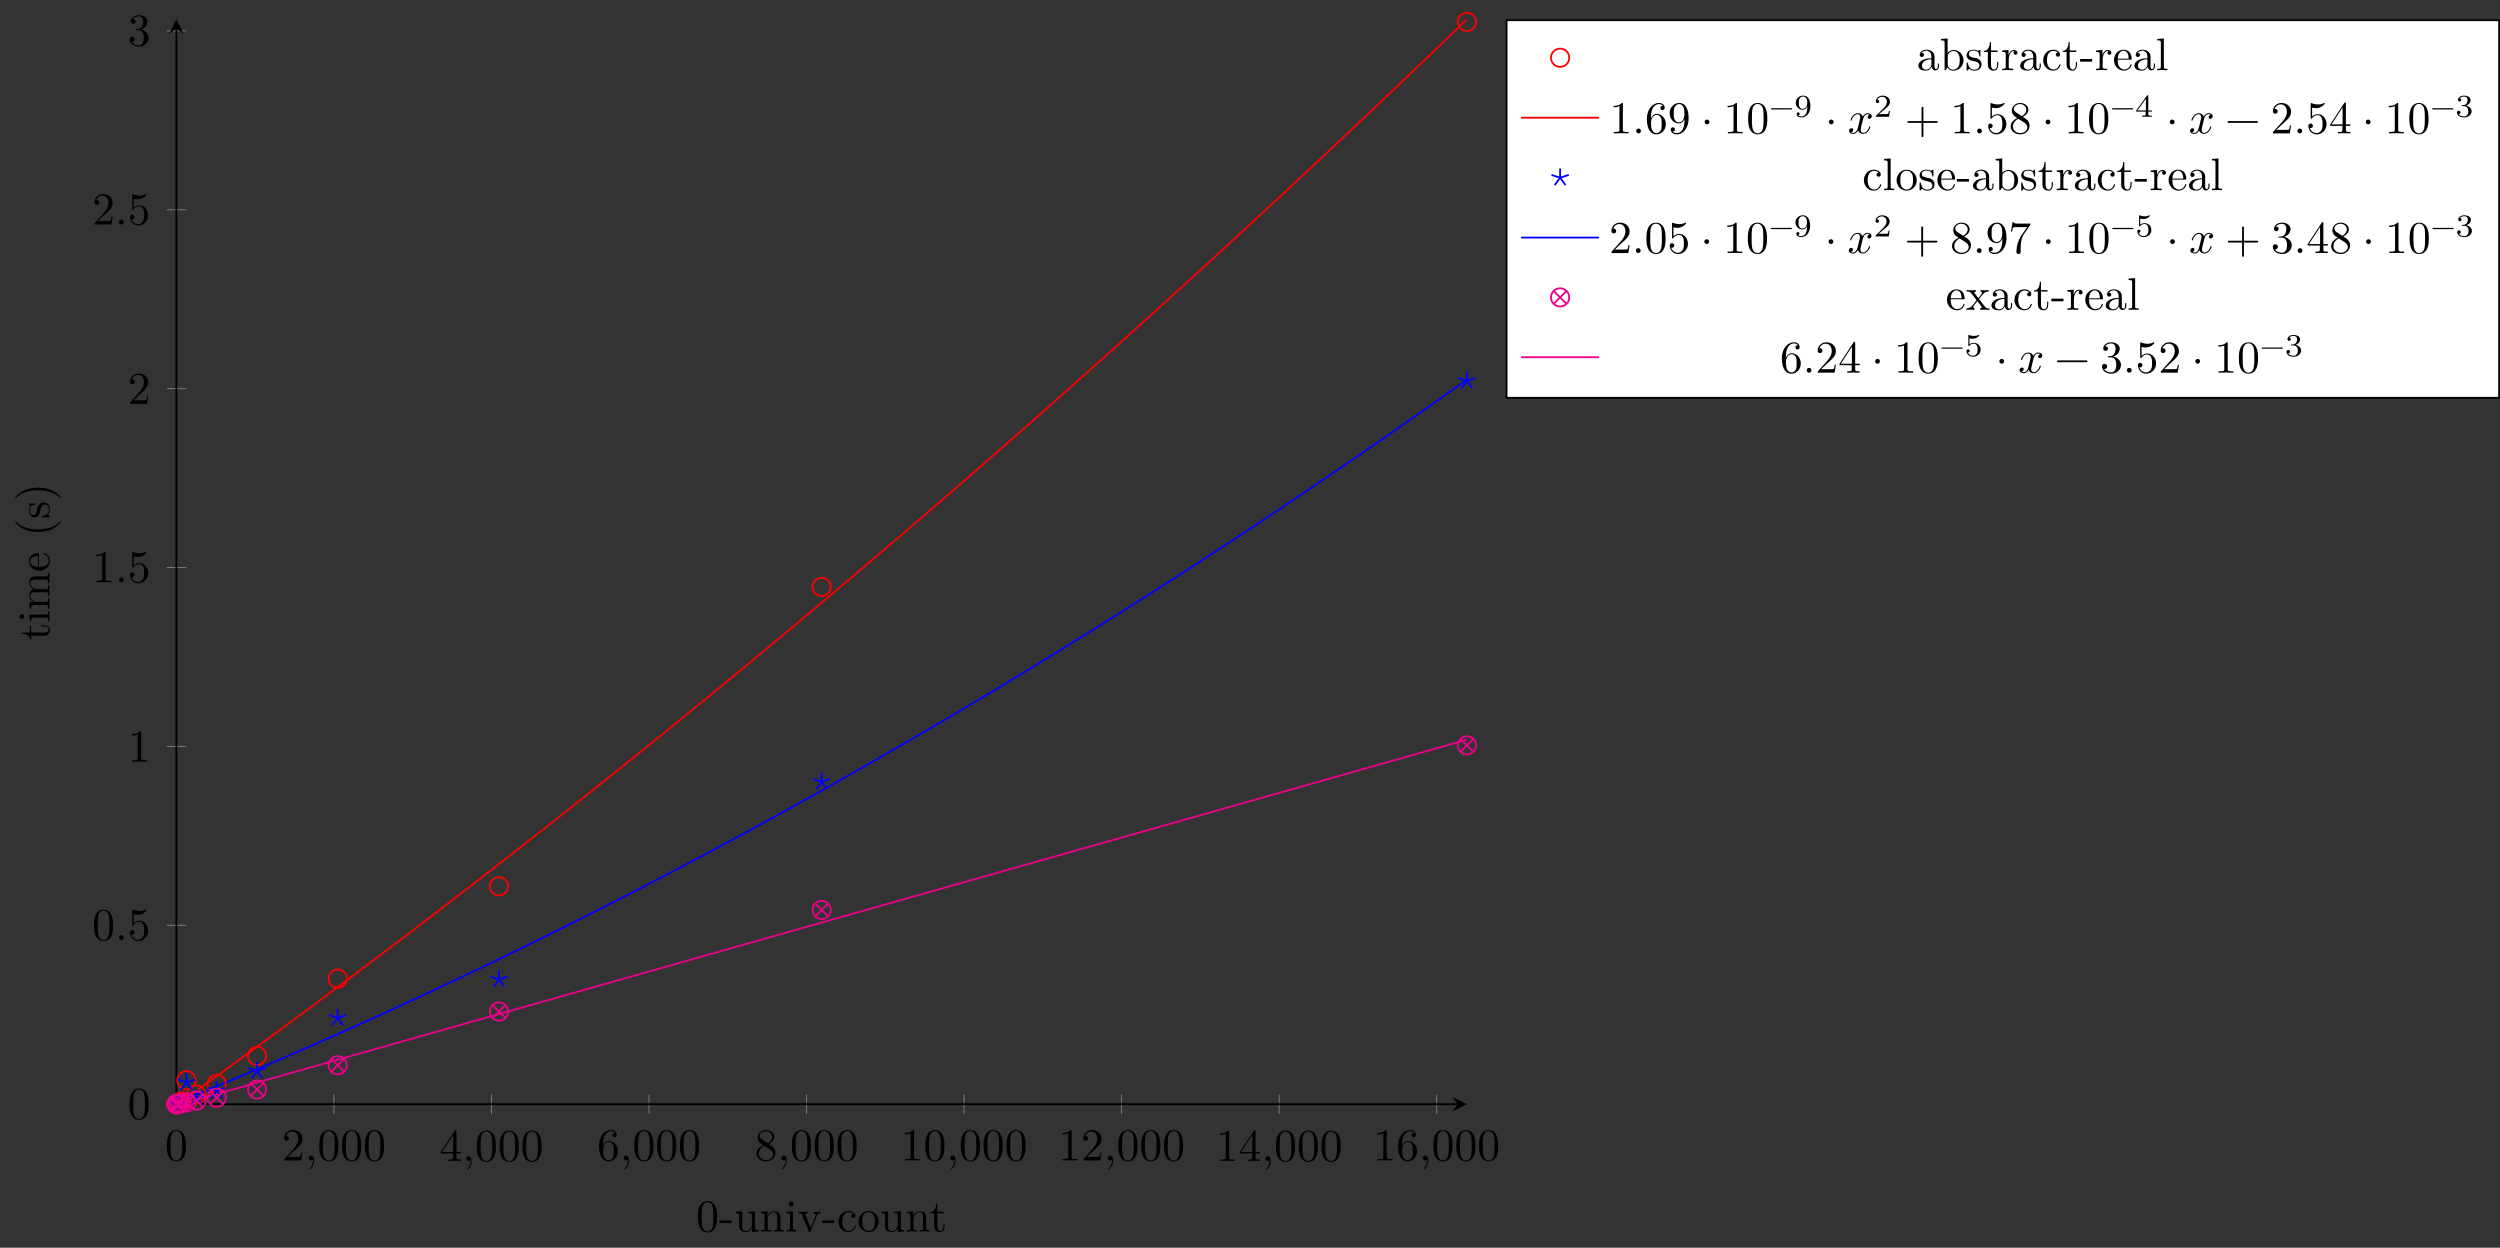 <?xml version="1.0" encoding="UTF-8"?>
<svg xmlns="http://www.w3.org/2000/svg" xmlns:xlink="http://www.w3.org/1999/xlink" width="545.688pt" height="272.346pt" viewBox="0 0 545.688 272.346" version="1.1">
<rect x="0" y="0" width="545.688" height="272.346" fill="#333333" stroke="none"/>
<defs>
<g>
<symbol overflow="visible" id="glyph0-0">
<path style="stroke:none;" d=""/>
</symbol>
<symbol overflow="visible" id="glyph0-1">
<path style="stroke:none;" d="M 4.578 -3.188 C 4.578 -3.984 4.531 -4.781 4.188 -5.516 C 3.734 -6.484 2.906 -6.641 2.5 -6.641 C 1.891 -6.641 1.172 -6.375 0.75 -5.453 C 0.438 -4.766 0.391 -3.984 0.391 -3.188 C 0.391 -2.438 0.422 -1.547 0.844 -0.781 C 1.266 0.016 2 0.219 2.484 0.219 C 3.016 0.219 3.781 0.016 4.219 -0.938 C 4.531 -1.625 4.578 -2.406 4.578 -3.188 Z M 3.766 -3.312 C 3.766 -2.562 3.766 -1.891 3.656 -1.25 C 3.5 -0.297 2.938 0 2.484 0 C 2.094 0 1.5 -0.25 1.328 -1.203 C 1.219 -1.797 1.219 -2.719 1.219 -3.312 C 1.219 -3.953 1.219 -4.609 1.297 -5.141 C 1.484 -6.328 2.234 -6.422 2.484 -6.422 C 2.812 -6.422 3.469 -6.234 3.656 -5.25 C 3.766 -4.688 3.766 -3.938 3.766 -3.312 Z M 3.766 -3.312 "/>
</symbol>
<symbol overflow="visible" id="glyph0-2">
<path style="stroke:none;" d="M 4.469 -1.734 L 4.234 -1.734 C 4.172 -1.438 4.109 -1 4 -0.844 C 3.938 -0.766 3.281 -0.766 3.062 -0.766 L 1.266 -0.766 L 2.328 -1.797 C 3.875 -3.172 4.469 -3.703 4.469 -4.703 C 4.469 -5.844 3.578 -6.641 2.359 -6.641 C 1.234 -6.641 0.5 -5.719 0.5 -4.828 C 0.5 -4.281 1 -4.281 1.031 -4.281 C 1.203 -4.281 1.547 -4.391 1.547 -4.812 C 1.547 -5.062 1.359 -5.328 1.016 -5.328 C 0.938 -5.328 0.922 -5.328 0.891 -5.312 C 1.109 -5.969 1.656 -6.328 2.234 -6.328 C 3.141 -6.328 3.562 -5.516 3.562 -4.703 C 3.562 -3.906 3.078 -3.125 2.516 -2.5 L 0.609 -0.375 C 0.5 -0.266 0.5 -0.234 0.5 0 L 4.203 0 Z M 4.469 -1.734 "/>
</symbol>
<symbol overflow="visible" id="glyph0-3">
<path style="stroke:none;" d="M 2.031 -0.016 C 2.031 -0.672 1.781 -1.062 1.391 -1.062 C 1.062 -1.062 0.859 -0.812 0.859 -0.531 C 0.859 -0.266 1.062 0 1.391 0 C 1.5 0 1.641 -0.047 1.734 -0.125 C 1.766 -0.156 1.781 -0.156 1.781 -0.156 C 1.781 -0.156 1.797 -0.156 1.797 -0.016 C 1.797 0.734 1.453 1.328 1.125 1.656 C 1.016 1.766 1.016 1.781 1.016 1.812 C 1.016 1.891 1.062 1.922 1.109 1.922 C 1.219 1.922 2.031 1.156 2.031 -0.016 Z M 2.031 -0.016 "/>
</symbol>
<symbol overflow="visible" id="glyph0-4">
<path style="stroke:none;" d="M 4.688 -1.641 L 4.688 -1.953 L 3.703 -1.953 L 3.703 -6.484 C 3.703 -6.688 3.703 -6.75 3.531 -6.75 C 3.453 -6.75 3.422 -6.75 3.344 -6.625 L 0.281 -1.953 L 0.281 -1.641 L 2.938 -1.641 L 2.938 -0.781 C 2.938 -0.422 2.906 -0.312 2.172 -0.312 L 1.969 -0.312 L 1.969 0 C 2.375 -0.031 2.891 -0.031 3.312 -0.031 C 3.734 -0.031 4.25 -0.031 4.672 0 L 4.672 -0.312 L 4.453 -0.312 C 3.719 -0.312 3.703 -0.422 3.703 -0.781 L 3.703 -1.641 Z M 2.984 -1.953 L 0.562 -1.953 L 2.984 -5.672 Z M 2.984 -1.953 "/>
</symbol>
<symbol overflow="visible" id="glyph0-5">
<path style="stroke:none;" d="M 4.562 -2.031 C 4.562 -3.297 3.672 -4.25 2.562 -4.25 C 1.891 -4.25 1.516 -3.75 1.312 -3.266 L 1.312 -3.516 C 1.312 -6.031 2.547 -6.391 3.062 -6.391 C 3.297 -6.391 3.719 -6.328 3.938 -5.984 C 3.781 -5.984 3.391 -5.984 3.391 -5.547 C 3.391 -5.234 3.625 -5.078 3.844 -5.078 C 4 -5.078 4.312 -5.172 4.312 -5.562 C 4.312 -6.156 3.875 -6.641 3.047 -6.641 C 1.766 -6.641 0.422 -5.359 0.422 -3.156 C 0.422 -0.484 1.578 0.219 2.5 0.219 C 3.609 0.219 4.562 -0.719 4.562 -2.031 Z M 3.656 -2.047 C 3.656 -1.562 3.656 -1.062 3.484 -0.703 C 3.188 -0.109 2.734 -0.062 2.5 -0.062 C 1.875 -0.062 1.578 -0.656 1.516 -0.812 C 1.328 -1.281 1.328 -2.078 1.328 -2.25 C 1.328 -3.031 1.656 -4.031 2.547 -4.031 C 2.719 -4.031 3.172 -4.031 3.484 -3.406 C 3.656 -3.047 3.656 -2.531 3.656 -2.047 Z M 3.656 -2.047 "/>
</symbol>
<symbol overflow="visible" id="glyph0-6">
<path style="stroke:none;" d="M 4.562 -1.672 C 4.562 -2.031 4.453 -2.484 4.062 -2.906 C 3.875 -3.109 3.719 -3.203 3.078 -3.609 C 3.797 -3.984 4.281 -4.5 4.281 -5.156 C 4.281 -6.078 3.406 -6.641 2.5 -6.641 C 1.5 -6.641 0.688 -5.906 0.688 -4.969 C 0.688 -4.797 0.703 -4.344 1.125 -3.875 C 1.234 -3.766 1.609 -3.516 1.859 -3.344 C 1.281 -3.047 0.422 -2.5 0.422 -1.5 C 0.422 -0.453 1.438 0.219 2.484 0.219 C 3.609 0.219 4.562 -0.609 4.562 -1.672 Z M 3.844 -5.156 C 3.844 -4.578 3.453 -4.109 2.859 -3.766 L 1.625 -4.562 C 1.172 -4.859 1.125 -5.188 1.125 -5.359 C 1.125 -5.969 1.781 -6.391 2.484 -6.391 C 3.203 -6.391 3.844 -5.875 3.844 -5.156 Z M 4.062 -1.312 C 4.062 -0.578 3.312 -0.062 2.5 -0.062 C 1.641 -0.062 0.922 -0.672 0.922 -1.5 C 0.922 -2.078 1.234 -2.719 2.078 -3.188 L 3.312 -2.406 C 3.594 -2.219 4.062 -1.922 4.062 -1.312 Z M 4.062 -1.312 "/>
</symbol>
<symbol overflow="visible" id="glyph0-7">
<path style="stroke:none;" d="M 4.172 0 L 4.172 -0.312 L 3.859 -0.312 C 2.953 -0.312 2.938 -0.422 2.938 -0.781 L 2.938 -6.375 C 2.938 -6.625 2.938 -6.641 2.703 -6.641 C 2.078 -6 1.203 -6 0.891 -6 L 0.891 -5.688 C 1.094 -5.688 1.672 -5.688 2.188 -5.953 L 2.188 -0.781 C 2.188 -0.422 2.156 -0.312 1.266 -0.312 L 0.953 -0.312 L 0.953 0 C 1.297 -0.031 2.156 -0.031 2.562 -0.031 C 2.953 -0.031 3.828 -0.031 4.172 0 Z M 4.172 0 "/>
</symbol>
<symbol overflow="visible" id="glyph0-8">
<path style="stroke:none;" d="M 1.906 -0.531 C 1.906 -0.812 1.672 -1.062 1.391 -1.062 C 1.094 -1.062 0.859 -0.812 0.859 -0.531 C 0.859 -0.234 1.094 0 1.391 0 C 1.672 0 1.906 -0.234 1.906 -0.531 Z M 1.906 -0.531 "/>
</symbol>
<symbol overflow="visible" id="glyph0-9">
<path style="stroke:none;" d="M 4.469 -2 C 4.469 -3.188 3.656 -4.188 2.578 -4.188 C 2.109 -4.188 1.672 -4.031 1.312 -3.672 L 1.312 -5.625 C 1.516 -5.562 1.844 -5.5 2.156 -5.5 C 3.391 -5.5 4.094 -6.406 4.094 -6.531 C 4.094 -6.594 4.062 -6.641 3.984 -6.641 C 3.984 -6.641 3.953 -6.641 3.906 -6.609 C 3.703 -6.516 3.219 -6.312 2.547 -6.312 C 2.156 -6.312 1.688 -6.391 1.219 -6.594 C 1.141 -6.625 1.109 -6.625 1.109 -6.625 C 1 -6.625 1 -6.547 1 -6.391 L 1 -3.438 C 1 -3.266 1 -3.188 1.141 -3.188 C 1.219 -3.188 1.234 -3.203 1.281 -3.266 C 1.391 -3.422 1.75 -3.969 2.562 -3.969 C 3.078 -3.969 3.328 -3.516 3.406 -3.328 C 3.562 -2.953 3.594 -2.578 3.594 -2.078 C 3.594 -1.719 3.594 -1.125 3.344 -0.703 C 3.109 -0.312 2.734 -0.062 2.281 -0.062 C 1.562 -0.062 0.984 -0.594 0.812 -1.172 C 0.844 -1.172 0.875 -1.156 0.984 -1.156 C 1.312 -1.156 1.484 -1.406 1.484 -1.641 C 1.484 -1.891 1.312 -2.141 0.984 -2.141 C 0.844 -2.141 0.5 -2.062 0.5 -1.609 C 0.5 -0.75 1.188 0.219 2.297 0.219 C 3.453 0.219 4.469 -0.734 4.469 -2 Z M 4.469 -2 "/>
</symbol>
<symbol overflow="visible" id="glyph0-10">
<path style="stroke:none;" d="M 4.562 -1.703 C 4.562 -2.516 3.922 -3.297 2.891 -3.516 C 3.703 -3.781 4.281 -4.469 4.281 -5.266 C 4.281 -6.078 3.406 -6.641 2.453 -6.641 C 1.453 -6.641 0.688 -6.047 0.688 -5.281 C 0.688 -4.953 0.906 -4.766 1.203 -4.766 C 1.5 -4.766 1.703 -4.984 1.703 -5.281 C 1.703 -5.766 1.234 -5.766 1.094 -5.766 C 1.391 -6.266 2.047 -6.391 2.406 -6.391 C 2.828 -6.391 3.375 -6.172 3.375 -5.281 C 3.375 -5.156 3.344 -4.578 3.094 -4.141 C 2.797 -3.656 2.453 -3.625 2.203 -3.625 C 2.125 -3.609 1.891 -3.594 1.812 -3.594 C 1.734 -3.578 1.672 -3.562 1.672 -3.469 C 1.672 -3.359 1.734 -3.359 1.906 -3.359 L 2.344 -3.359 C 3.156 -3.359 3.531 -2.688 3.531 -1.703 C 3.531 -0.344 2.844 -0.062 2.406 -0.062 C 1.969 -0.062 1.219 -0.234 0.875 -0.812 C 1.219 -0.766 1.531 -0.984 1.531 -1.359 C 1.531 -1.719 1.266 -1.922 0.984 -1.922 C 0.734 -1.922 0.422 -1.781 0.422 -1.344 C 0.422 -0.438 1.344 0.219 2.438 0.219 C 3.656 0.219 4.562 -0.688 4.562 -1.703 Z M 4.562 -1.703 "/>
</symbol>
<symbol overflow="visible" id="glyph0-11">
<path style="stroke:none;" d="M 4.562 -3.281 C 4.562 -5.969 3.406 -6.641 2.516 -6.641 C 1.969 -6.641 1.484 -6.453 1.062 -6.016 C 0.641 -5.562 0.422 -5.141 0.422 -4.391 C 0.422 -3.156 1.297 -2.172 2.406 -2.172 C 3.016 -2.172 3.422 -2.594 3.656 -3.172 L 3.656 -2.844 C 3.656 -0.516 2.625 -0.062 2.047 -0.062 C 1.875 -0.062 1.328 -0.078 1.062 -0.422 C 1.5 -0.422 1.578 -0.703 1.578 -0.875 C 1.578 -1.188 1.344 -1.328 1.125 -1.328 C 0.969 -1.328 0.672 -1.25 0.672 -0.859 C 0.672 -0.188 1.203 0.219 2.047 0.219 C 3.344 0.219 4.562 -1.141 4.562 -3.281 Z M 3.641 -4.203 C 3.641 -3.375 3.297 -2.406 2.422 -2.406 C 2.266 -2.406 1.797 -2.406 1.5 -3.031 C 1.312 -3.406 1.312 -3.891 1.312 -4.391 C 1.312 -4.922 1.312 -5.391 1.531 -5.766 C 1.797 -6.266 2.172 -6.391 2.516 -6.391 C 2.984 -6.391 3.312 -6.047 3.484 -5.609 C 3.594 -5.281 3.641 -4.656 3.641 -4.203 Z M 3.641 -4.203 "/>
</symbol>
<symbol overflow="visible" id="glyph0-12">
<path style="stroke:none;" d="M 1.906 -2.5 C 1.906 -2.781 1.672 -3.016 1.391 -3.016 C 1.094 -3.016 0.859 -2.781 0.859 -2.5 C 0.859 -2.203 1.094 -1.969 1.391 -1.969 C 1.672 -1.969 1.906 -2.203 1.906 -2.5 Z M 1.906 -2.5 "/>
</symbol>
<symbol overflow="visible" id="glyph0-13">
<path style="stroke:none;" d="M 5.25 -3.75 C 5.25 -4.266 4.672 -4.406 4.328 -4.406 C 3.75 -4.406 3.406 -3.875 3.281 -3.656 C 3.031 -4.312 2.5 -4.406 2.203 -4.406 C 1.172 -4.406 0.594 -3.125 0.594 -2.875 C 0.594 -2.766 0.719 -2.766 0.719 -2.766 C 0.797 -2.766 0.828 -2.797 0.844 -2.875 C 1.188 -3.938 1.844 -4.188 2.188 -4.188 C 2.375 -4.188 2.719 -4.094 2.719 -3.516 C 2.719 -3.203 2.547 -2.547 2.188 -1.141 C 2.031 -0.531 1.672 -0.109 1.234 -0.109 C 1.172 -0.109 0.953 -0.109 0.734 -0.234 C 0.984 -0.297 1.203 -0.5 1.203 -0.781 C 1.203 -1.047 0.984 -1.125 0.844 -1.125 C 0.531 -1.125 0.297 -0.875 0.297 -0.547 C 0.297 -0.094 0.781 0.109 1.219 0.109 C 1.891 0.109 2.25 -0.594 2.266 -0.641 C 2.391 -0.281 2.75 0.109 3.344 0.109 C 4.375 0.109 4.938 -1.172 4.938 -1.422 C 4.938 -1.531 4.859 -1.531 4.828 -1.531 C 4.734 -1.531 4.719 -1.484 4.688 -1.422 C 4.359 -0.344 3.688 -0.109 3.375 -0.109 C 2.984 -0.109 2.828 -0.422 2.828 -0.766 C 2.828 -0.984 2.875 -1.203 2.984 -1.641 L 3.328 -3.016 C 3.391 -3.266 3.625 -4.188 4.312 -4.188 C 4.359 -4.188 4.609 -4.188 4.812 -4.062 C 4.531 -4 4.344 -3.766 4.344 -3.516 C 4.344 -3.359 4.453 -3.172 4.719 -3.172 C 4.938 -3.172 5.25 -3.344 5.25 -3.75 Z M 5.25 -3.75 "/>
</symbol>
<symbol overflow="visible" id="glyph0-14">
<path style="stroke:none;" d="M 7.203 -2.5 C 7.203 -2.609 7.109 -2.688 7 -2.688 L 4.078 -2.688 L 4.078 -5.609 C 4.078 -5.719 3.984 -5.812 3.875 -5.812 C 3.766 -5.812 3.672 -5.719 3.672 -5.609 L 3.672 -2.688 L 0.75 -2.688 C 0.641 -2.688 0.562 -2.609 0.562 -2.5 C 0.562 -2.375 0.641 -2.297 0.75 -2.297 L 3.672 -2.297 L 3.672 0.625 C 3.672 0.734 3.766 0.828 3.875 0.828 C 3.984 0.828 4.078 0.734 4.078 0.625 L 4.078 -2.297 L 7 -2.297 C 7.109 -2.297 7.203 -2.375 7.203 -2.5 Z M 7.203 -2.5 "/>
</symbol>
<symbol overflow="visible" id="glyph0-15">
<path style="stroke:none;" d="M 7.203 -2.5 C 7.203 -2.609 7.109 -2.688 7 -2.688 L 0.75 -2.688 C 0.641 -2.688 0.562 -2.609 0.562 -2.5 C 0.562 -2.375 0.641 -2.297 0.75 -2.297 L 7 -2.297 C 7.109 -2.297 7.203 -2.375 7.203 -2.5 Z M 7.203 -2.5 "/>
</symbol>
<symbol overflow="visible" id="glyph0-16">
<path style="stroke:none;" d="M 4.828 -6.422 L 2.406 -6.422 C 1.203 -6.422 1.172 -6.547 1.141 -6.734 L 0.891 -6.734 L 0.562 -4.688 L 0.812 -4.688 C 0.844 -4.844 0.922 -5.469 1.062 -5.594 C 1.125 -5.656 1.906 -5.656 2.031 -5.656 L 4.094 -5.656 L 2.984 -4.078 C 2.078 -2.734 1.75 -1.344 1.75 -0.328 C 1.75 -0.234 1.75 0.219 2.219 0.219 C 2.672 0.219 2.672 -0.234 2.672 -0.328 L 2.672 -0.844 C 2.672 -1.391 2.703 -1.938 2.781 -2.469 C 2.828 -2.703 2.953 -3.562 3.406 -4.172 L 4.75 -6.078 C 4.828 -6.188 4.828 -6.203 4.828 -6.422 Z M 4.828 -6.422 "/>
</symbol>
<symbol overflow="visible" id="glyph1-0">
<path style="stroke:none;" d=""/>
</symbol>
<symbol overflow="visible" id="glyph1-1">
<path style="stroke:none;" d="M 4.578 -3.188 C 4.578 -3.984 4.531 -4.781 4.188 -5.516 C 3.734 -6.484 2.906 -6.641 2.5 -6.641 C 1.891 -6.641 1.172 -6.375 0.75 -5.453 C 0.438 -4.766 0.391 -3.984 0.391 -3.188 C 0.391 -2.438 0.422 -1.547 0.844 -0.781 C 1.266 0.016 2 0.219 2.484 0.219 C 3.016 0.219 3.781 0.016 4.219 -0.938 C 4.531 -1.625 4.578 -2.406 4.578 -3.188 Z M 3.766 -3.312 C 3.766 -2.562 3.766 -1.891 3.656 -1.25 C 3.5 -0.297 2.938 0 2.484 0 C 2.094 0 1.5 -0.25 1.328 -1.203 C 1.219 -1.797 1.219 -2.719 1.219 -3.312 C 1.219 -3.953 1.219 -4.609 1.297 -5.141 C 1.484 -6.328 2.234 -6.422 2.484 -6.422 C 2.812 -6.422 3.469 -6.234 3.656 -5.25 C 3.766 -4.688 3.766 -3.938 3.766 -3.312 Z M 3.766 -3.312 "/>
</symbol>
<symbol overflow="visible" id="glyph1-2">
<path style="stroke:none;" d="M 2.75 -1.859 L 2.75 -2.438 L 0.109 -2.438 L 0.109 -1.859 Z M 2.75 -1.859 "/>
</symbol>
<symbol overflow="visible" id="glyph1-3">
<path style="stroke:none;" d="M 5.328 0 L 5.328 -0.312 C 4.641 -0.312 4.562 -0.375 4.562 -0.875 L 4.562 -4.406 L 3.094 -4.297 L 3.094 -3.984 C 3.781 -3.984 3.875 -3.922 3.875 -3.422 L 3.875 -1.656 C 3.875 -0.781 3.391 -0.109 2.656 -0.109 C 1.828 -0.109 1.781 -0.578 1.781 -1.094 L 1.781 -4.406 L 0.312 -4.297 L 0.312 -3.984 C 1.094 -3.984 1.094 -3.953 1.094 -3.078 L 1.094 -1.578 C 1.094 -0.797 1.094 0.109 2.609 0.109 C 3.172 0.109 3.609 -0.172 3.891 -0.781 L 3.891 0.109 Z M 5.328 0 "/>
</symbol>
<symbol overflow="visible" id="glyph1-4">
<path style="stroke:none;" d="M 5.328 0 L 5.328 -0.312 C 4.812 -0.312 4.562 -0.312 4.562 -0.609 L 4.562 -2.516 C 4.562 -3.375 4.562 -3.672 4.25 -4.031 C 4.109 -4.203 3.781 -4.406 3.203 -4.406 C 2.469 -4.406 2 -3.984 1.719 -3.359 L 1.719 -4.406 L 0.312 -4.297 L 0.312 -3.984 C 1.016 -3.984 1.094 -3.922 1.094 -3.422 L 1.094 -0.75 C 1.094 -0.312 0.984 -0.312 0.312 -0.312 L 0.312 0 L 1.453 -0.031 L 2.562 0 L 2.562 -0.312 C 1.891 -0.312 1.781 -0.312 1.781 -0.75 L 1.781 -2.594 C 1.781 -3.625 2.5 -4.188 3.125 -4.188 C 3.766 -4.188 3.875 -3.656 3.875 -3.078 L 3.875 -0.75 C 3.875 -0.312 3.766 -0.312 3.094 -0.312 L 3.094 0 L 4.219 -0.031 Z M 5.328 0 "/>
</symbol>
<symbol overflow="visible" id="glyph1-5">
<path style="stroke:none;" d="M 2.469 0 L 2.469 -0.312 C 1.797 -0.312 1.766 -0.359 1.766 -0.75 L 1.766 -4.406 L 0.375 -4.297 L 0.375 -3.984 C 1.016 -3.984 1.109 -3.922 1.109 -3.438 L 1.109 -0.75 C 1.109 -0.312 1 -0.312 0.328 -0.312 L 0.328 0 L 1.422 -0.031 C 1.781 -0.031 2.125 -0.016 2.469 0 Z M 1.906 -6.016 C 1.906 -6.297 1.688 -6.547 1.391 -6.547 C 1.047 -6.547 0.844 -6.266 0.844 -6.016 C 0.844 -5.75 1.078 -5.5 1.375 -5.5 C 1.719 -5.5 1.906 -5.766 1.906 -6.016 Z M 1.906 -6.016 "/>
</symbol>
<symbol overflow="visible" id="glyph1-6">
<path style="stroke:none;" d="M 5.062 -3.984 L 5.062 -4.297 C 4.828 -4.281 4.547 -4.266 4.312 -4.266 L 3.453 -4.297 L 3.453 -3.984 C 3.812 -3.984 3.922 -3.75 3.922 -3.562 C 3.922 -3.469 3.906 -3.422 3.875 -3.312 L 2.844 -0.781 L 1.734 -3.562 C 1.672 -3.688 1.672 -3.734 1.672 -3.734 C 1.672 -3.984 2.062 -3.984 2.25 -3.984 L 2.25 -4.297 L 1.156 -4.266 C 0.891 -4.266 0.484 -4.281 0.188 -4.297 L 0.188 -3.984 C 0.812 -3.984 0.859 -3.922 0.984 -3.625 L 2.422 -0.078 C 2.484 0.062 2.5 0.109 2.625 0.109 C 2.766 0.109 2.797 0.016 2.844 -0.078 L 4.141 -3.312 C 4.234 -3.547 4.406 -3.984 5.062 -3.984 Z M 5.062 -3.984 "/>
</symbol>
<symbol overflow="visible" id="glyph1-7">
<path style="stroke:none;" d="M 4.141 -1.188 C 4.141 -1.281 4.031 -1.281 4 -1.281 C 3.922 -1.281 3.891 -1.25 3.875 -1.188 C 3.594 -0.266 2.938 -0.141 2.578 -0.141 C 2.047 -0.141 1.172 -0.562 1.172 -2.172 C 1.172 -3.797 1.984 -4.219 2.516 -4.219 C 2.609 -4.219 3.234 -4.203 3.578 -3.844 C 3.172 -3.812 3.109 -3.516 3.109 -3.391 C 3.109 -3.125 3.297 -2.938 3.562 -2.938 C 3.828 -2.938 4.031 -3.094 4.031 -3.406 C 4.031 -4.078 3.266 -4.469 2.5 -4.469 C 1.25 -4.469 0.344 -3.391 0.344 -2.156 C 0.344 -0.875 1.328 0.109 2.484 0.109 C 3.812 0.109 4.141 -1.094 4.141 -1.188 Z M 4.141 -1.188 "/>
</symbol>
<symbol overflow="visible" id="glyph1-8">
<path style="stroke:none;" d="M 4.688 -2.141 C 4.688 -3.406 3.703 -4.469 2.5 -4.469 C 1.25 -4.469 0.281 -3.375 0.281 -2.141 C 0.281 -0.844 1.312 0.109 2.484 0.109 C 3.688 0.109 4.688 -0.875 4.688 -2.141 Z M 3.875 -2.219 C 3.875 -1.859 3.875 -1.312 3.656 -0.875 C 3.422 -0.422 2.984 -0.141 2.5 -0.141 C 2.062 -0.141 1.625 -0.344 1.359 -0.812 C 1.109 -1.25 1.109 -1.859 1.109 -2.219 C 1.109 -2.609 1.109 -3.141 1.344 -3.578 C 1.609 -4.031 2.078 -4.25 2.484 -4.25 C 2.922 -4.25 3.344 -4.031 3.609 -3.594 C 3.875 -3.172 3.875 -2.594 3.875 -2.219 Z M 3.875 -2.219 "/>
</symbol>
<symbol overflow="visible" id="glyph1-9">
<path style="stroke:none;" d="M 3.312 -1.234 L 3.312 -1.797 L 3.062 -1.797 L 3.062 -1.25 C 3.062 -0.516 2.766 -0.141 2.391 -0.141 C 1.719 -0.141 1.719 -1.047 1.719 -1.219 L 1.719 -3.984 L 3.156 -3.984 L 3.156 -4.297 L 1.719 -4.297 L 1.719 -6.125 L 1.469 -6.125 C 1.469 -5.312 1.172 -4.25 0.188 -4.203 L 0.188 -3.984 L 1.031 -3.984 L 1.031 -1.234 C 1.031 -0.016 1.969 0.109 2.328 0.109 C 3.031 0.109 3.312 -0.594 3.312 -1.234 Z M 3.312 -1.234 "/>
</symbol>
<symbol overflow="visible" id="glyph1-10">
<path style="stroke:none;" d="M 4.812 -0.891 L 4.812 -1.453 L 4.562 -1.453 L 4.562 -0.891 C 4.562 -0.312 4.312 -0.25 4.203 -0.25 C 3.875 -0.25 3.844 -0.703 3.844 -0.75 L 3.844 -2.734 C 3.844 -3.156 3.844 -3.547 3.484 -3.922 C 3.094 -4.312 2.594 -4.469 2.109 -4.469 C 1.297 -4.469 0.609 -4 0.609 -3.344 C 0.609 -3.047 0.812 -2.875 1.062 -2.875 C 1.344 -2.875 1.531 -3.078 1.531 -3.328 C 1.531 -3.453 1.469 -3.781 1.016 -3.781 C 1.281 -4.141 1.781 -4.25 2.094 -4.25 C 2.578 -4.25 3.156 -3.859 3.156 -2.969 L 3.156 -2.609 C 2.641 -2.578 1.938 -2.547 1.312 -2.25 C 0.562 -1.906 0.312 -1.391 0.312 -0.953 C 0.312 -0.141 1.281 0.109 1.906 0.109 C 2.578 0.109 3.031 -0.297 3.219 -0.75 C 3.266 -0.359 3.531 0.062 4 0.062 C 4.203 0.062 4.812 -0.078 4.812 -0.891 Z M 3.156 -1.391 C 3.156 -0.453 2.438 -0.109 1.984 -0.109 C 1.5 -0.109 1.094 -0.453 1.094 -0.953 C 1.094 -1.5 1.5 -2.328 3.156 -2.391 Z M 3.156 -1.391 "/>
</symbol>
<symbol overflow="visible" id="glyph1-11">
<path style="stroke:none;" d="M 5.188 -2.156 C 5.188 -3.422 4.219 -4.406 3.078 -4.406 C 2.297 -4.406 1.875 -3.938 1.719 -3.766 L 1.719 -6.922 L 0.281 -6.812 L 0.281 -6.5 C 0.984 -6.5 1.062 -6.438 1.062 -5.938 L 1.062 0 L 1.312 0 L 1.672 -0.625 C 1.812 -0.391 2.234 0.109 2.969 0.109 C 4.156 0.109 5.188 -0.875 5.188 -2.156 Z M 4.359 -2.156 C 4.359 -1.797 4.344 -1.203 4.062 -0.75 C 3.844 -0.438 3.469 -0.109 2.938 -0.109 C 2.484 -0.109 2.125 -0.344 1.891 -0.719 C 1.75 -0.922 1.75 -0.953 1.75 -1.141 L 1.75 -3.188 C 1.75 -3.375 1.75 -3.391 1.859 -3.547 C 2.25 -4.109 2.797 -4.188 3.031 -4.188 C 3.484 -4.188 3.844 -3.922 4.078 -3.547 C 4.344 -3.141 4.359 -2.578 4.359 -2.156 Z M 4.359 -2.156 "/>
</symbol>
<symbol overflow="visible" id="glyph1-12">
<path style="stroke:none;" d="M 3.594 -1.281 C 3.594 -1.797 3.297 -2.109 3.172 -2.219 C 2.844 -2.547 2.453 -2.625 2.031 -2.703 C 1.469 -2.812 0.812 -2.938 0.812 -3.516 C 0.812 -3.875 1.062 -4.281 1.922 -4.281 C 3.016 -4.281 3.078 -3.375 3.094 -3.078 C 3.094 -2.984 3.203 -2.984 3.203 -2.984 C 3.344 -2.984 3.344 -3.031 3.344 -3.219 L 3.344 -4.234 C 3.344 -4.391 3.344 -4.469 3.234 -4.469 C 3.188 -4.469 3.156 -4.469 3.031 -4.344 C 3 -4.312 2.906 -4.219 2.859 -4.188 C 2.484 -4.469 2.078 -4.469 1.922 -4.469 C 0.703 -4.469 0.328 -3.797 0.328 -3.234 C 0.328 -2.891 0.484 -2.609 0.75 -2.391 C 1.078 -2.141 1.359 -2.078 2.078 -1.938 C 2.297 -1.891 3.109 -1.734 3.109 -1.016 C 3.109 -0.516 2.766 -0.109 1.984 -0.109 C 1.141 -0.109 0.781 -0.672 0.594 -1.531 C 0.562 -1.656 0.562 -1.688 0.453 -1.688 C 0.328 -1.688 0.328 -1.625 0.328 -1.453 L 0.328 -0.125 C 0.328 0.047 0.328 0.109 0.438 0.109 C 0.484 0.109 0.5 0.094 0.688 -0.094 C 0.703 -0.109 0.703 -0.125 0.891 -0.312 C 1.328 0.094 1.781 0.109 1.984 0.109 C 3.125 0.109 3.594 -0.562 3.594 -1.281 Z M 3.594 -1.281 "/>
</symbol>
<symbol overflow="visible" id="glyph1-13">
<path style="stroke:none;" d="M 3.625 -3.797 C 3.625 -4.109 3.312 -4.406 2.891 -4.406 C 2.156 -4.406 1.797 -3.734 1.672 -3.312 L 1.672 -4.406 L 0.281 -4.297 L 0.281 -3.984 C 0.984 -3.984 1.062 -3.922 1.062 -3.422 L 1.062 -0.75 C 1.062 -0.312 0.953 -0.312 0.281 -0.312 L 0.281 0 L 1.422 -0.031 C 1.812 -0.031 2.281 -0.031 2.688 0 L 2.688 -0.312 L 2.469 -0.312 C 1.734 -0.312 1.719 -0.422 1.719 -0.781 L 1.719 -2.312 C 1.719 -3.297 2.141 -4.188 2.891 -4.188 C 2.953 -4.188 2.984 -4.188 3 -4.172 C 2.969 -4.172 2.766 -4.047 2.766 -3.781 C 2.766 -3.516 2.984 -3.359 3.203 -3.359 C 3.375 -3.359 3.625 -3.484 3.625 -3.797 Z M 3.625 -3.797 "/>
</symbol>
<symbol overflow="visible" id="glyph1-14">
<path style="stroke:none;" d="M 4.141 -1.188 C 4.141 -1.281 4.062 -1.312 4 -1.312 C 3.922 -1.312 3.891 -1.25 3.875 -1.172 C 3.531 -0.141 2.625 -0.141 2.531 -0.141 C 2.031 -0.141 1.641 -0.438 1.406 -0.812 C 1.109 -1.281 1.109 -1.938 1.109 -2.297 L 3.891 -2.297 C 4.109 -2.297 4.141 -2.297 4.141 -2.516 C 4.141 -3.5 3.594 -4.469 2.359 -4.469 C 1.203 -4.469 0.281 -3.438 0.281 -2.188 C 0.281 -0.859 1.328 0.109 2.469 0.109 C 3.688 0.109 4.141 -1 4.141 -1.188 Z M 3.484 -2.516 L 1.109 -2.516 C 1.172 -4 2.016 -4.25 2.359 -4.25 C 3.375 -4.25 3.484 -2.906 3.484 -2.516 Z M 3.484 -2.516 "/>
</symbol>
<symbol overflow="visible" id="glyph1-15">
<path style="stroke:none;" d="M 2.547 0 L 2.547 -0.312 C 1.875 -0.312 1.766 -0.312 1.766 -0.75 L 1.766 -6.922 L 0.328 -6.812 L 0.328 -6.5 C 1.031 -6.5 1.109 -6.438 1.109 -5.938 L 1.109 -0.75 C 1.109 -0.312 1 -0.312 0.328 -0.312 L 0.328 0 L 1.438 -0.031 Z M 2.547 0 "/>
</symbol>
<symbol overflow="visible" id="glyph1-16">
<path style="stroke:none;" d="M 5.141 0 L 5.141 -0.312 C 4.609 -0.312 4.422 -0.328 4.203 -0.625 L 2.859 -2.344 C 3.156 -2.719 3.531 -3.203 3.781 -3.469 C 4.094 -3.828 4.5 -3.984 4.969 -3.984 L 4.969 -4.297 C 4.703 -4.281 4.406 -4.266 4.141 -4.266 C 3.844 -4.266 3.312 -4.281 3.188 -4.297 L 3.188 -3.984 C 3.406 -3.969 3.484 -3.844 3.484 -3.672 C 3.484 -3.516 3.375 -3.391 3.328 -3.328 L 2.719 -2.547 L 1.938 -3.562 C 1.844 -3.656 1.844 -3.672 1.844 -3.734 C 1.844 -3.891 2 -3.984 2.188 -3.984 L 2.188 -4.297 L 1.109 -4.266 C 0.906 -4.266 0.438 -4.281 0.172 -4.297 L 0.172 -3.984 C 0.875 -3.984 0.875 -3.984 1.344 -3.375 L 2.328 -2.094 C 1.859 -1.5 1.859 -1.469 1.391 -0.906 C 0.922 -0.328 0.328 -0.312 0.125 -0.312 L 0.125 0 C 0.375 -0.016 0.688 -0.031 0.953 -0.031 L 1.891 0 L 1.891 -0.312 C 1.672 -0.344 1.609 -0.469 1.609 -0.625 C 1.609 -0.844 1.891 -1.172 2.5 -1.891 L 3.266 -0.891 C 3.344 -0.781 3.469 -0.625 3.469 -0.562 C 3.469 -0.469 3.375 -0.312 3.109 -0.312 L 3.109 0 L 4.188 -0.031 C 4.453 -0.031 4.844 -0.016 5.141 0 Z M 5.141 0 "/>
</symbol>
<symbol overflow="visible" id="glyph2-0">
<path style="stroke:none;" d=""/>
</symbol>
<symbol overflow="visible" id="glyph2-1">
<path style="stroke:none;" d="M -1.234 -3.312 L -1.797 -3.312 L -1.797 -3.062 L -1.25 -3.062 C -0.516 -3.062 -0.141 -2.766 -0.141 -2.391 C -0.141 -1.719 -1.047 -1.719 -1.219 -1.719 L -3.984 -1.719 L -3.984 -3.156 L -4.297 -3.156 L -4.297 -1.719 L -6.125 -1.719 L -6.125 -1.469 C -5.312 -1.469 -4.25 -1.172 -4.203 -0.188 L -3.984 -0.188 L -3.984 -1.031 L -1.234 -1.031 C -0.016 -1.031 0.109 -1.969 0.109 -2.328 C 0.109 -3.031 -0.594 -3.312 -1.234 -3.312 Z M -1.234 -3.312 "/>
</symbol>
<symbol overflow="visible" id="glyph2-2">
<path style="stroke:none;" d="M 0 -2.469 L -0.312 -2.469 C -0.312 -1.797 -0.359 -1.766 -0.75 -1.766 L -4.406 -1.766 L -4.297 -0.375 L -3.984 -0.375 C -3.984 -1.016 -3.922 -1.109 -3.438 -1.109 L -0.75 -1.109 C -0.312 -1.109 -0.312 -1 -0.312 -0.328 L 0 -0.328 L -0.031 -1.422 C -0.031 -1.781 -0.016 -2.125 0 -2.469 Z M -6.016 -1.906 C -6.297 -1.906 -6.547 -1.688 -6.547 -1.391 C -6.547 -1.047 -6.266 -0.844 -6.016 -0.844 C -5.75 -0.844 -5.5 -1.078 -5.5 -1.375 C -5.5 -1.719 -5.766 -1.906 -6.016 -1.906 Z M -6.016 -1.906 "/>
</symbol>
<symbol overflow="visible" id="glyph2-3">
<path style="stroke:none;" d="M 0 -8.109 L -0.312 -8.109 C -0.312 -7.594 -0.312 -7.344 -0.609 -7.328 L -2.516 -7.328 C -3.375 -7.328 -3.672 -7.328 -4.031 -7.016 C -4.203 -6.875 -4.406 -6.547 -4.406 -5.969 C -4.406 -5.141 -3.812 -4.688 -3.422 -4.531 C -4.297 -4.391 -4.406 -3.656 -4.406 -3.203 C -4.406 -2.469 -3.984 -2 -3.359 -1.719 L -4.406 -1.719 L -4.297 -0.312 L -3.984 -0.312 C -3.984 -1.016 -3.922 -1.094 -3.422 -1.094 L -0.75 -1.094 C -0.312 -1.094 -0.312 -0.984 -0.312 -0.312 L 0 -0.312 L -0.031 -1.453 L 0 -2.562 L -0.312 -2.562 C -0.312 -1.891 -0.312 -1.781 -0.75 -1.781 L -2.594 -1.781 C -3.625 -1.781 -4.188 -2.5 -4.188 -3.125 C -4.188 -3.766 -3.656 -3.875 -3.078 -3.875 L -0.75 -3.875 C -0.312 -3.875 -0.312 -3.766 -0.312 -3.094 L 0 -3.094 L -0.031 -4.219 L 0 -5.328 L -0.312 -5.328 C -0.312 -4.672 -0.312 -4.562 -0.75 -4.562 L -2.594 -4.562 C -3.625 -4.562 -4.188 -5.266 -4.188 -5.906 C -4.188 -6.531 -3.656 -6.641 -3.078 -6.641 L -0.75 -6.641 C -0.312 -6.641 -0.312 -6.531 -0.312 -5.859 L 0 -5.859 L -0.031 -6.984 Z M 0 -8.109 "/>
</symbol>
<symbol overflow="visible" id="glyph2-4">
<path style="stroke:none;" d="M -1.188 -4.141 C -1.281 -4.141 -1.312 -4.062 -1.312 -4 C -1.312 -3.922 -1.25 -3.891 -1.172 -3.875 C -0.141 -3.531 -0.141 -2.625 -0.141 -2.531 C -0.141 -2.031 -0.438 -1.641 -0.812 -1.406 C -1.281 -1.109 -1.938 -1.109 -2.297 -1.109 L -2.297 -3.891 C -2.297 -4.109 -2.297 -4.141 -2.516 -4.141 C -3.5 -4.141 -4.469 -3.594 -4.469 -2.359 C -4.469 -1.203 -3.438 -0.281 -2.188 -0.281 C -0.859 -0.281 0.109 -1.328 0.109 -2.469 C 0.109 -3.688 -1 -4.141 -1.188 -4.141 Z M -2.516 -3.484 L -2.516 -1.109 C -4 -1.172 -4.25 -2.016 -4.25 -2.359 C -4.25 -3.375 -2.906 -3.484 -2.516 -3.484 Z M -2.516 -3.484 "/>
</symbol>
<symbol overflow="visible" id="glyph2-5">
<path style="stroke:none;" d="M 2.391 -3.297 C 2.359 -3.297 2.344 -3.297 2.172 -3.125 C 0.922 -1.891 -0.969 -1.562 -2.5 -1.562 C -4.234 -1.562 -5.969 -1.938 -7.203 -3.172 C -7.328 -3.297 -7.344 -3.297 -7.375 -3.297 C -7.453 -3.297 -7.484 -3.266 -7.484 -3.203 C -7.484 -3.094 -6.797 -2.203 -5.531 -1.609 C -4.438 -1.109 -3.328 -0.984 -2.5 -0.984 C -1.719 -0.984 -0.516 -1.094 0.625 -1.641 C 1.844 -2.25 2.5 -3.094 2.5 -3.203 C 2.5 -3.266 2.469 -3.297 2.391 -3.297 Z M 2.391 -3.297 "/>
</symbol>
<symbol overflow="visible" id="glyph2-6">
<path style="stroke:none;" d="M -1.281 -3.594 C -1.797 -3.594 -2.109 -3.297 -2.219 -3.172 C -2.547 -2.844 -2.625 -2.453 -2.703 -2.031 C -2.812 -1.469 -2.938 -0.812 -3.516 -0.812 C -3.875 -0.812 -4.281 -1.062 -4.281 -1.922 C -4.281 -3.016 -3.375 -3.078 -3.078 -3.094 C -2.984 -3.094 -2.984 -3.203 -2.984 -3.203 C -2.984 -3.344 -3.031 -3.344 -3.219 -3.344 L -4.234 -3.344 C -4.391 -3.344 -4.469 -3.344 -4.469 -3.234 C -4.469 -3.188 -4.469 -3.156 -4.344 -3.031 C -4.312 -3 -4.219 -2.906 -4.188 -2.859 C -4.469 -2.484 -4.469 -2.078 -4.469 -1.922 C -4.469 -0.703 -3.797 -0.328 -3.234 -0.328 C -2.891 -0.328 -2.609 -0.484 -2.391 -0.75 C -2.141 -1.078 -2.078 -1.359 -1.938 -2.078 C -1.891 -2.297 -1.734 -3.109 -1.016 -3.109 C -0.516 -3.109 -0.109 -2.766 -0.109 -1.984 C -0.109 -1.141 -0.672 -0.781 -1.531 -0.594 C -1.656 -0.562 -1.688 -0.562 -1.688 -0.453 C -1.688 -0.328 -1.625 -0.328 -1.453 -0.328 L -0.125 -0.328 C 0.047 -0.328 0.109 -0.328 0.109 -0.438 C 0.109 -0.484 0.094 -0.5 -0.094 -0.688 C -0.109 -0.703 -0.125 -0.703 -0.312 -0.891 C 0.094 -1.328 0.109 -1.781 0.109 -1.984 C 0.109 -3.125 -0.562 -3.594 -1.281 -3.594 Z M -1.281 -3.594 "/>
</symbol>
<symbol overflow="visible" id="glyph2-7">
<path style="stroke:none;" d="M -2.5 -2.875 C -3.266 -2.875 -4.469 -2.766 -5.609 -2.219 C -6.828 -1.625 -7.484 -0.766 -7.484 -0.672 C -7.484 -0.609 -7.438 -0.562 -7.375 -0.562 C -7.344 -0.562 -7.328 -0.562 -7.141 -0.75 C -6.156 -1.734 -4.578 -2.297 -2.5 -2.297 C -0.781 -2.297 0.969 -1.938 2.219 -0.703 C 2.344 -0.562 2.359 -0.562 2.391 -0.562 C 2.453 -0.562 2.5 -0.609 2.5 -0.672 C 2.5 -0.766 1.812 -1.672 0.547 -2.25 C -0.547 -2.766 -1.656 -2.875 -2.5 -2.875 Z M -2.5 -2.875 "/>
</symbol>
<symbol overflow="visible" id="glyph3-0">
<path style="stroke:none;" d=""/>
</symbol>
<symbol overflow="visible" id="glyph3-1">
<path style="stroke:none;" d="M 5.031 -1.734 C 5.031 -1.812 4.969 -1.875 4.891 -1.875 L 0.531 -1.875 C 0.453 -1.875 0.391 -1.812 0.391 -1.734 C 0.391 -1.672 0.453 -1.609 0.531 -1.609 L 4.891 -1.609 C 4.969 -1.609 5.031 -1.672 5.031 -1.734 Z M 5.031 -1.734 "/>
</symbol>
<symbol overflow="visible" id="glyph3-2">
<path style="stroke:none;" d="M 3.578 -2.297 C 3.578 -4.016 2.812 -4.625 2 -4.625 C 1.766 -4.625 1.297 -4.594 0.891 -4.203 C 0.656 -3.969 0.375 -3.703 0.375 -3.078 C 0.375 -2.188 1.078 -1.531 1.891 -1.531 C 2.453 -1.531 2.75 -1.906 2.906 -2.219 L 2.906 -2.078 C 2.906 -0.344 2.062 -0.078 1.641 -0.078 C 1.484 -0.078 1.109 -0.094 0.922 -0.312 C 1.219 -0.344 1.234 -0.578 1.234 -0.641 C 1.234 -0.812 1.109 -0.969 0.906 -0.969 C 0.703 -0.969 0.578 -0.828 0.578 -0.625 C 0.578 -0.156 0.969 0.141 1.641 0.141 C 2.641 0.141 3.578 -0.797 3.578 -2.297 Z M 2.891 -3 C 2.891 -2.094 2.375 -1.734 1.938 -1.734 C 1.656 -1.734 1.406 -1.812 1.203 -2.141 C 1.047 -2.391 1.047 -2.688 1.047 -3.078 C 1.047 -3.484 1.047 -3.75 1.25 -4.031 C 1.422 -4.281 1.641 -4.422 2 -4.422 C 2.359 -4.422 2.578 -4.203 2.688 -4.016 C 2.875 -3.734 2.891 -3.234 2.891 -3 Z M 2.891 -3 "/>
</symbol>
<symbol overflow="visible" id="glyph3-3">
<path style="stroke:none;" d="M 3.516 -1.266 L 3.281 -1.266 C 3.266 -1.109 3.188 -0.703 3.094 -0.641 C 3.047 -0.594 2.516 -0.594 2.406 -0.594 L 1.125 -0.594 C 1.859 -1.234 2.109 -1.438 2.516 -1.766 C 3.031 -2.172 3.516 -2.609 3.516 -3.266 C 3.516 -4.109 2.781 -4.625 1.891 -4.625 C 1.031 -4.625 0.438 -4.016 0.438 -3.375 C 0.438 -3.031 0.734 -2.984 0.812 -2.984 C 0.969 -2.984 1.172 -3.109 1.172 -3.359 C 1.172 -3.484 1.125 -3.734 0.766 -3.734 C 0.984 -4.219 1.453 -4.375 1.781 -4.375 C 2.484 -4.375 2.844 -3.828 2.844 -3.266 C 2.844 -2.656 2.406 -2.188 2.188 -1.938 L 0.516 -0.266 C 0.438 -0.203 0.438 -0.188 0.438 0 L 3.312 0 Z M 3.516 -1.266 "/>
</symbol>
<symbol overflow="visible" id="glyph3-4">
<path style="stroke:none;" d="M 3.688 -1.141 L 3.688 -1.391 L 2.906 -1.391 L 2.906 -4.5 C 2.906 -4.641 2.906 -4.703 2.766 -4.703 C 2.672 -4.703 2.641 -4.703 2.578 -4.594 L 0.266 -1.391 L 0.266 -1.141 L 2.328 -1.141 L 2.328 -0.578 C 2.328 -0.328 2.328 -0.25 1.75 -0.25 L 1.562 -0.25 L 1.562 0 L 2.609 -0.031 L 3.672 0 L 3.672 -0.25 L 3.484 -0.25 C 2.906 -0.25 2.906 -0.328 2.906 -0.578 L 2.906 -1.141 Z M 2.375 -1.391 L 0.531 -1.391 L 2.375 -3.938 Z M 2.375 -1.391 "/>
</symbol>
<symbol overflow="visible" id="glyph3-5">
<path style="stroke:none;" d="M 3.578 -1.203 C 3.578 -1.75 3.141 -2.297 2.375 -2.453 C 3.094 -2.719 3.359 -3.234 3.359 -3.672 C 3.359 -4.219 2.734 -4.625 1.953 -4.625 C 1.188 -4.625 0.594 -4.25 0.594 -3.688 C 0.594 -3.453 0.75 -3.328 0.953 -3.328 C 1.172 -3.328 1.312 -3.484 1.312 -3.672 C 1.312 -3.875 1.172 -4.031 0.953 -4.047 C 1.203 -4.344 1.672 -4.422 1.938 -4.422 C 2.25 -4.422 2.688 -4.266 2.688 -3.672 C 2.688 -3.375 2.594 -3.047 2.406 -2.844 C 2.188 -2.578 1.984 -2.562 1.641 -2.531 C 1.469 -2.516 1.453 -2.516 1.422 -2.516 C 1.422 -2.516 1.344 -2.5 1.344 -2.422 C 1.344 -2.328 1.406 -2.328 1.531 -2.328 L 1.906 -2.328 C 2.453 -2.328 2.844 -1.953 2.844 -1.203 C 2.844 -0.344 2.328 -0.078 1.938 -0.078 C 1.656 -0.078 1.031 -0.156 0.75 -0.578 C 1.078 -0.578 1.156 -0.812 1.156 -0.969 C 1.156 -1.188 0.984 -1.344 0.766 -1.344 C 0.578 -1.344 0.375 -1.219 0.375 -0.938 C 0.375 -0.281 1.094 0.141 1.938 0.141 C 2.906 0.141 3.578 -0.516 3.578 -1.203 Z M 3.578 -1.203 "/>
</symbol>
<symbol overflow="visible" id="glyph3-6">
<path style="stroke:none;" d="M 3.516 -1.406 C 3.516 -2.188 2.922 -2.906 2.062 -2.906 C 1.75 -2.906 1.391 -2.844 1.078 -2.578 L 1.078 -3.891 C 1.438 -3.797 1.641 -3.797 1.75 -3.797 C 2.672 -3.797 3.219 -4.422 3.219 -4.531 C 3.219 -4.609 3.172 -4.625 3.141 -4.625 C 3.141 -4.625 3.109 -4.625 3.078 -4.609 C 2.906 -4.547 2.547 -4.406 2.031 -4.406 C 1.828 -4.406 1.469 -4.422 1.016 -4.594 C 0.938 -4.625 0.922 -4.625 0.922 -4.625 C 0.828 -4.625 0.828 -4.547 0.828 -4.438 L 0.828 -2.391 C 0.828 -2.266 0.828 -2.188 0.938 -2.188 C 1 -2.188 1.016 -2.188 1.078 -2.281 C 1.375 -2.656 1.812 -2.719 2.047 -2.719 C 2.469 -2.719 2.656 -2.391 2.688 -2.328 C 2.812 -2.094 2.859 -1.828 2.859 -1.422 C 2.859 -1.219 2.859 -0.812 2.641 -0.5 C 2.469 -0.25 2.172 -0.078 1.828 -0.078 C 1.375 -0.078 0.906 -0.328 0.734 -0.797 C 1 -0.781 1.141 -0.953 1.141 -1.141 C 1.141 -1.438 0.875 -1.484 0.781 -1.484 C 0.781 -1.484 0.438 -1.484 0.438 -1.109 C 0.438 -0.484 1.016 0.141 1.844 0.141 C 2.734 0.141 3.516 -0.516 3.516 -1.406 Z M 3.516 -1.406 "/>
</symbol>
</g>
<clipPath id="clip1">
  <path d="M 38.5 4.215 L 320.195 4.215 L 320.195 241.02 L 38.5 241.02 Z M 38.5 4.215 "/>
</clipPath>
<clipPath id="clip2">
  <path d="M 38.5 77 L 320.195 77 L 320.195 241.02 L 38.5 241.02 Z M 38.5 77 "/>
</clipPath>
<clipPath id="clip3">
  <path d="M 38.5 155 L 320.195 155 L 320.195 241.02 L 38.5 241.02 Z M 38.5 155 "/>
</clipPath>
<clipPath id="clip4">
  <path d="M 328 4 L 545.688 4 L 545.688 87 L 328 87 Z M 328 4 "/>
</clipPath>
<clipPath id="clip5">
  <path d="M 328 4 L 545.688 4 L 545.688 88 L 328 88 Z M 328 4 "/>
</clipPath>
</defs>
<g id="surface1">
<path style="fill:none;stroke-width:0.199;stroke-linecap:butt;stroke-linejoin:miter;stroke:rgb(50%,50%,50%);stroke-opacity:1;stroke-miterlimit:10;" d="M -0.001 -2.127 L -0.001 2.127 M 34.386 -2.127 L 34.386 2.127 M 68.772 -2.127 L 68.772 2.127 M 103.159 -2.127 L 103.159 2.127 M 137.546 -2.127 L 137.546 2.127 M 171.933 -2.127 L 171.933 2.127 M 206.319 -2.127 L 206.319 2.127 M 240.706 -2.127 L 240.706 2.127 M 275.093 -2.127 L 275.093 2.127 " transform="matrix(1,0,0,-1,38.501,241.018)"/>
<path style="fill:none;stroke-width:0.199;stroke-linecap:butt;stroke-linejoin:miter;stroke:rgb(50%,50%,50%);stroke-opacity:1;stroke-miterlimit:10;" d="M -2.126 -0.002 L 2.128 -0.002 M -2.126 39.045 L 2.128 39.045 M -2.126 78.092 L 2.128 78.092 M -2.126 117.135 L 2.128 117.135 M -2.126 156.182 L 2.128 156.182 M -2.126 195.229 L 2.128 195.229 M -2.126 234.272 L 2.128 234.272 " transform="matrix(1,0,0,-1,38.501,241.018)"/>
<path style="fill:none;stroke-width:0.399;stroke-linecap:butt;stroke-linejoin:miter;stroke:rgb(0%,0%,0%);stroke-opacity:1;stroke-miterlimit:10;" d="M -0.001 -0.002 L 279.702 -0.002 " transform="matrix(1,0,0,-1,38.501,241.018)"/>
<path style=" stroke:none;fill-rule:nonzero;fill:rgb(0%,0%,0%);fill-opacity:1;" d="M 320.195 241.02 L 317.008 239.426 L 318.203 241.02 L 317.008 242.613 "/>
<path style="fill:none;stroke-width:0.399;stroke-linecap:butt;stroke-linejoin:miter;stroke:rgb(0%,0%,0%);stroke-opacity:1;stroke-miterlimit:10;" d="M -0.001 -0.002 L -0.001 234.811 " transform="matrix(1,0,0,-1,38.501,241.018)"/>
<path style=" stroke:none;fill-rule:nonzero;fill:rgb(0%,0%,0%);fill-opacity:1;" d="M 38.5 4.215 L 36.906 7.402 L 38.5 6.207 L 40.094 7.402 "/>
<g style="fill:rgb(0%,0%,0%);fill-opacity:1;">
  <use xlink:href="#glyph0-1" x="36.011" y="253.298"/>
</g>
<g style="fill:rgb(0%,0%,0%);fill-opacity:1;">
  <use xlink:href="#glyph0-2" x="61.54" y="253.298"/>
  <use xlink:href="#glyph0-3" x="66.521" y="253.298"/>
  <use xlink:href="#glyph0-1" x="69.291" y="253.298"/>
  <use xlink:href="#glyph0-1" x="74.272" y="253.298"/>
  <use xlink:href="#glyph0-1" x="79.254" y="253.298"/>
</g>
<g style="fill:rgb(0%,0%,0%);fill-opacity:1;">
  <use xlink:href="#glyph0-4" x="95.926" y="253.408"/>
  <use xlink:href="#glyph0-3" x="100.907" y="253.408"/>
  <use xlink:href="#glyph0-1" x="103.677" y="253.408"/>
  <use xlink:href="#glyph0-1" x="108.658" y="253.408"/>
  <use xlink:href="#glyph0-1" x="113.64" y="253.408"/>
</g>
<g style="fill:rgb(0%,0%,0%);fill-opacity:1;">
  <use xlink:href="#glyph0-5" x="130.312" y="253.298"/>
  <use xlink:href="#glyph0-3" x="135.293" y="253.298"/>
  <use xlink:href="#glyph0-1" x="138.063" y="253.298"/>
  <use xlink:href="#glyph0-1" x="143.044" y="253.298"/>
  <use xlink:href="#glyph0-1" x="148.026" y="253.298"/>
</g>
<g style="fill:rgb(0%,0%,0%);fill-opacity:1;">
  <use xlink:href="#glyph0-6" x="164.698" y="253.298"/>
  <use xlink:href="#glyph0-3" x="169.679" y="253.298"/>
  <use xlink:href="#glyph0-1" x="172.449" y="253.298"/>
  <use xlink:href="#glyph0-1" x="177.43" y="253.298"/>
  <use xlink:href="#glyph0-1" x="182.412" y="253.298"/>
</g>
<g style="fill:rgb(0%,0%,0%);fill-opacity:1;">
  <use xlink:href="#glyph0-7" x="196.594" y="253.298"/>
  <use xlink:href="#glyph0-1" x="201.575" y="253.298"/>
  <use xlink:href="#glyph0-3" x="206.557" y="253.298"/>
  <use xlink:href="#glyph0-1" x="209.326" y="253.298"/>
  <use xlink:href="#glyph0-1" x="214.308" y="253.298"/>
  <use xlink:href="#glyph0-1" x="219.289" y="253.298"/>
</g>
<g style="fill:rgb(0%,0%,0%);fill-opacity:1;">
  <use xlink:href="#glyph0-7" x="230.98" y="253.298"/>
  <use xlink:href="#glyph0-2" x="235.961" y="253.298"/>
  <use xlink:href="#glyph0-3" x="240.943" y="253.298"/>
  <use xlink:href="#glyph0-1" x="243.712" y="253.298"/>
  <use xlink:href="#glyph0-1" x="248.694" y="253.298"/>
  <use xlink:href="#glyph0-1" x="253.675" y="253.298"/>
</g>
<g style="fill:rgb(0%,0%,0%);fill-opacity:1;">
  <use xlink:href="#glyph0-7" x="265.366" y="253.408"/>
  <use xlink:href="#glyph0-4" x="270.347" y="253.408"/>
  <use xlink:href="#glyph0-3" x="275.329" y="253.408"/>
  <use xlink:href="#glyph0-1" x="278.098" y="253.408"/>
  <use xlink:href="#glyph0-1" x="283.08" y="253.408"/>
  <use xlink:href="#glyph0-1" x="288.061" y="253.408"/>
</g>
<g style="fill:rgb(0%,0%,0%);fill-opacity:1;">
  <use xlink:href="#glyph0-7" x="299.752" y="253.298"/>
  <use xlink:href="#glyph0-5" x="304.733" y="253.298"/>
  <use xlink:href="#glyph0-3" x="309.715" y="253.298"/>
  <use xlink:href="#glyph0-1" x="312.484" y="253.298"/>
  <use xlink:href="#glyph0-1" x="317.466" y="253.298"/>
  <use xlink:href="#glyph0-1" x="322.447" y="253.298"/>
</g>
<g style="fill:rgb(0%,0%,0%);fill-opacity:1;">
  <use xlink:href="#glyph0-1" x="27.874" y="244.226"/>
</g>
<g style="fill:rgb(0%,0%,0%);fill-opacity:1;">
  <use xlink:href="#glyph0-1" x="20.123" y="205.181"/>
  <use xlink:href="#glyph0-8" x="25.104" y="205.181"/>
  <use xlink:href="#glyph0-9" x="27.874" y="205.181"/>
</g>
<g style="fill:rgb(0%,0%,0%);fill-opacity:1;">
  <use xlink:href="#glyph0-7" x="27.874" y="166.245"/>
</g>
<g style="fill:rgb(0%,0%,0%);fill-opacity:1;">
  <use xlink:href="#glyph0-7" x="20.123" y="127.091"/>
  <use xlink:href="#glyph0-8" x="25.104" y="127.091"/>
  <use xlink:href="#glyph0-9" x="27.874" y="127.091"/>
</g>
<g style="fill:rgb(0%,0%,0%);fill-opacity:1;">
  <use xlink:href="#glyph0-2" x="27.874" y="88.155"/>
</g>
<g style="fill:rgb(0%,0%,0%);fill-opacity:1;">
  <use xlink:href="#glyph0-2" x="20.123" y="49.001"/>
  <use xlink:href="#glyph0-8" x="25.104" y="49.001"/>
  <use xlink:href="#glyph0-9" x="27.874" y="49.001"/>
</g>
<g style="fill:rgb(0%,0%,0%);fill-opacity:1;">
  <use xlink:href="#glyph0-10" x="27.874" y="9.956"/>
</g>
<g clip-path="url(#clip1)" clip-rule="nonzero">
<path style="fill:none;stroke-width:0.399;stroke-linecap:butt;stroke-linejoin:miter;stroke:rgb(100%,0%,0%);stroke-opacity:1;stroke-miterlimit:10;" d="M 0.019 -0.185 C 0.019 -0.185 2.073 1.288 2.862 1.854 C 3.651 2.42 4.917 3.334 5.706 3.901 C 6.499 4.471 7.765 5.385 8.554 5.955 C 9.343 6.53 10.608 7.448 11.397 8.018 C 12.187 8.592 13.452 9.514 14.245 10.088 C 15.034 10.663 16.3 11.588 17.089 12.166 C 17.878 12.745 19.144 13.67 19.933 14.248 C 20.722 14.831 21.991 15.76 22.78 16.342 C 23.569 16.92 24.835 17.854 25.624 18.44 C 26.413 19.022 27.679 19.959 28.468 20.545 C 29.261 21.131 30.526 22.069 31.315 22.659 C 32.104 23.245 33.37 24.186 34.159 24.776 C 34.948 25.366 36.214 26.315 37.007 26.905 C 37.796 27.495 39.062 28.444 39.851 29.038 C 40.64 29.631 41.905 30.584 42.694 31.182 C 43.483 31.776 44.753 32.733 45.542 33.331 C 46.331 33.924 47.597 34.885 48.386 35.487 C 49.175 36.084 50.44 37.045 51.229 37.647 C 52.022 38.248 53.288 39.213 54.077 39.819 C 54.866 40.42 56.132 41.389 56.921 41.995 C 57.71 42.6 58.976 43.573 59.769 44.182 C 60.558 44.788 61.823 45.764 62.612 46.373 C 63.401 46.983 64.667 47.959 65.456 48.573 C 66.245 49.182 67.515 50.166 68.304 50.78 C 69.093 51.393 70.358 52.377 71.147 52.991 C 71.936 53.608 73.202 54.596 73.991 55.213 C 74.784 55.831 76.05 56.823 76.839 57.44 C 77.628 58.061 78.894 59.053 79.683 59.674 C 80.472 60.299 81.737 61.295 82.53 61.92 C 83.319 62.541 84.585 63.541 85.374 64.166 C 86.163 64.795 87.429 65.799 88.218 66.424 C 89.007 67.053 90.276 68.061 91.065 68.69 C 91.854 69.319 93.12 70.331 93.909 70.959 C 94.698 71.592 95.964 72.604 96.753 73.241 C 97.546 73.873 98.811 74.889 99.601 75.526 C 100.39 76.159 101.655 77.182 102.444 77.819 C 103.233 78.456 104.499 79.479 105.292 80.12 C 106.081 80.756 107.347 81.784 108.136 82.424 C 108.925 83.065 110.19 84.096 110.979 84.741 C 111.769 85.381 113.038 86.416 113.827 87.061 C 114.616 87.706 115.882 88.745 116.671 89.389 C 117.46 90.038 118.726 91.077 119.515 91.725 C 120.308 92.377 121.573 93.42 122.362 94.069 C 123.151 94.721 124.417 95.768 125.206 96.42 C 125.995 97.073 127.261 98.123 128.054 98.78 C 128.843 99.432 130.108 100.487 130.897 101.143 C 131.686 101.799 132.952 102.858 133.741 103.514 C 134.53 104.174 135.8 105.233 136.589 105.893 C 137.378 106.557 138.644 107.62 139.433 108.28 C 140.222 108.944 141.487 110.01 142.276 110.674 C 143.069 111.342 144.335 112.409 145.124 113.077 C 145.913 113.745 147.179 114.815 147.968 115.483 C 148.757 116.155 150.026 117.229 150.815 117.901 C 151.604 118.573 152.87 119.651 153.659 120.323 C 154.448 120.995 155.714 122.077 156.503 122.752 C 157.292 123.428 158.561 124.514 159.351 125.19 C 160.14 125.866 161.405 126.956 162.194 127.635 C 162.983 128.315 164.249 129.405 165.042 130.084 C 165.831 130.768 167.097 131.862 167.886 132.545 C 168.675 133.229 169.94 134.327 170.729 135.01 C 171.519 135.694 172.788 136.795 173.577 137.483 C 174.366 138.17 175.632 139.276 176.421 139.963 C 177.21 140.655 178.476 141.76 179.265 142.452 C 180.058 143.143 181.323 144.252 182.112 144.948 C 182.901 145.639 184.167 146.752 184.956 147.448 C 185.745 148.143 187.011 149.26 187.804 149.956 C 188.593 150.655 189.858 151.776 190.647 152.475 C 191.436 153.174 192.702 154.295 193.491 154.998 C 194.28 155.698 195.55 156.823 196.339 157.526 C 197.128 158.233 198.394 159.362 199.183 160.065 C 199.972 160.772 201.237 161.905 202.026 162.612 C 202.819 163.319 204.085 164.456 204.874 165.163 C 205.663 165.873 206.929 167.01 207.718 167.721 C 208.507 168.436 209.772 169.577 210.565 170.291 C 211.354 171.002 212.62 172.147 213.409 172.866 C 214.198 173.581 215.464 174.729 216.253 175.444 C 217.042 176.163 218.311 177.315 219.101 178.034 C 219.89 178.752 221.155 179.909 221.944 180.627 C 222.733 181.35 223.999 182.51 224.788 183.233 C 225.581 183.956 226.847 185.116 227.636 185.842 C 228.425 186.569 229.69 187.733 230.479 188.459 C 231.269 189.186 232.534 190.354 233.327 191.084 C 234.116 191.815 235.382 192.983 236.171 193.717 C 236.96 194.448 238.226 195.62 239.015 196.354 C 239.804 197.088 241.073 198.264 241.862 199.002 C 242.651 199.737 243.917 200.916 244.706 201.655 C 245.495 202.393 246.761 203.577 247.55 204.315 C 248.343 205.053 249.608 206.241 250.397 206.983 C 251.186 207.725 252.452 208.913 253.241 209.659 C 254.03 210.401 255.296 211.592 256.089 212.338 C 256.878 213.084 258.144 214.28 258.933 215.03 C 259.722 215.776 260.987 216.975 261.776 217.725 C 262.565 218.475 263.835 219.678 264.624 220.428 C 265.413 221.182 266.679 222.385 267.468 223.139 C 268.257 223.893 269.522 225.104 270.312 225.858 C 271.104 226.612 272.37 227.827 273.159 228.584 C 273.948 229.342 275.214 230.557 276.003 231.315 C 276.792 232.077 278.058 233.295 278.851 234.057 C 279.64 234.819 281.694 236.803 281.694 236.803 " transform="matrix(1,0,0,-1,38.501,241.018)"/>
</g>
<g clip-path="url(#clip2)" clip-rule="nonzero">
<path style="fill:none;stroke-width:0.399;stroke-linecap:butt;stroke-linejoin:miter;stroke:rgb(0%,0%,100%);stroke-opacity:1;stroke-miterlimit:10;" d="M 0.019 0.28 C 0.019 0.28 2.073 1.12 2.862 1.444 C 3.651 1.768 4.917 2.288 5.706 2.616 C 6.499 2.944 7.765 3.467 8.554 3.799 C 9.343 4.127 10.608 4.655 11.397 4.987 C 12.187 5.319 13.452 5.854 14.245 6.186 C 15.034 6.522 16.3 7.057 17.089 7.397 C 17.878 7.733 19.144 8.272 19.933 8.612 C 20.722 8.952 21.991 9.498 22.78 9.838 C 23.569 10.178 24.835 10.729 25.624 11.073 C 26.413 11.416 27.679 11.971 28.468 12.315 C 29.261 12.663 30.526 13.217 31.315 13.569 C 32.104 13.916 33.37 14.479 34.159 14.831 C 34.948 15.178 36.214 15.745 37.007 16.1 C 37.796 16.452 39.062 17.022 39.851 17.377 C 40.64 17.733 41.905 18.307 42.694 18.663 C 43.483 19.022 44.753 19.6 45.542 19.959 C 46.331 20.323 47.597 20.901 48.386 21.264 C 49.175 21.627 50.44 22.213 51.229 22.577 C 52.022 22.944 53.288 23.534 54.077 23.901 C 54.866 24.268 56.132 24.862 56.921 25.233 C 57.71 25.604 58.976 26.198 59.769 26.573 C 60.558 26.944 61.823 27.545 62.612 27.92 C 63.401 28.295 64.667 28.901 65.456 29.28 C 66.245 29.655 67.515 30.264 68.304 30.643 C 69.093 31.026 70.358 31.635 71.147 32.018 C 71.936 32.401 73.202 33.018 73.991 33.405 C 74.784 33.788 76.05 34.409 76.839 34.795 C 77.628 35.182 78.894 35.807 79.683 36.198 C 80.472 36.588 81.737 37.213 82.53 37.608 C 83.319 37.998 84.585 38.631 85.374 39.026 C 86.163 39.42 87.429 40.057 88.218 40.456 C 89.007 40.85 90.276 41.491 91.065 41.889 C 91.854 42.291 93.12 42.932 93.909 43.334 C 94.698 43.737 95.964 44.385 96.753 44.791 C 97.546 45.194 98.811 45.846 99.601 46.252 C 100.39 46.659 101.655 47.315 102.444 47.725 C 103.233 48.135 104.499 48.791 105.292 49.206 C 106.081 49.616 107.347 50.28 108.136 50.694 C 108.925 51.108 110.19 51.776 110.979 52.194 C 111.769 52.608 113.038 53.28 113.827 53.698 C 114.616 54.12 115.882 54.791 116.671 55.213 C 117.46 55.635 118.726 56.315 119.515 56.741 C 120.308 57.163 121.573 57.846 122.362 58.272 C 123.151 58.698 124.417 59.385 125.206 59.815 C 125.995 60.245 127.261 60.932 128.054 61.366 C 128.843 61.795 130.108 62.491 130.897 62.924 C 131.686 63.358 132.952 64.057 133.741 64.495 C 134.53 64.928 135.8 65.631 136.589 66.069 C 137.378 66.51 138.644 67.213 139.433 67.655 C 140.222 68.096 141.487 68.807 142.276 69.252 C 143.069 69.694 144.335 70.409 145.124 70.854 C 145.913 71.299 147.179 72.018 147.968 72.467 C 148.757 72.916 150.026 73.635 150.815 74.088 C 151.604 74.538 152.87 75.264 153.659 75.717 C 154.448 76.17 155.714 76.901 156.503 77.358 C 157.292 77.811 158.561 78.545 159.351 79.002 C 160.14 79.463 161.405 80.198 162.194 80.659 C 162.983 81.12 164.249 81.862 165.042 82.327 C 165.831 82.788 167.097 83.534 167.886 83.998 C 168.675 84.463 169.94 85.213 170.729 85.682 C 171.519 86.151 172.788 86.901 173.577 87.373 C 174.366 87.842 175.632 88.6 176.421 89.073 C 177.21 89.545 178.476 90.307 179.265 90.784 C 180.058 91.256 181.323 92.022 182.112 92.498 C 182.901 92.979 184.167 93.745 184.956 94.225 C 185.745 94.706 187.011 95.479 187.804 95.963 C 188.593 96.444 189.858 97.221 190.647 97.706 C 191.436 98.19 192.702 98.971 193.491 99.459 C 194.28 99.948 195.55 100.729 196.339 101.221 C 197.128 101.709 198.394 102.498 199.183 102.991 C 199.972 103.483 201.237 104.276 202.026 104.768 C 202.819 105.264 204.085 106.061 204.874 106.557 C 205.663 107.057 206.929 107.854 207.718 108.354 C 208.507 108.854 209.772 109.659 210.565 110.159 C 211.354 110.663 212.62 111.471 213.409 111.975 C 214.198 112.479 215.464 113.291 216.253 113.799 C 217.042 114.303 218.311 115.12 219.101 115.631 C 219.89 116.139 221.155 116.959 221.944 117.471 C 222.733 117.983 223.999 118.807 224.788 119.319 C 225.581 119.834 226.847 120.663 227.636 121.178 C 228.425 121.694 229.69 122.526 230.479 123.045 C 231.269 123.565 232.534 124.401 233.327 124.92 C 234.116 125.444 235.382 126.28 236.171 126.807 C 236.96 127.331 238.226 128.174 239.015 128.698 C 239.804 129.225 241.073 130.073 241.862 130.6 C 242.651 131.131 243.917 131.983 244.706 132.514 C 245.495 133.045 246.761 133.897 247.55 134.432 C 248.343 134.967 249.608 135.823 250.397 136.362 C 251.186 136.897 252.452 137.76 253.241 138.299 C 254.03 138.838 255.296 139.702 256.089 140.245 C 256.878 140.788 258.144 141.655 258.933 142.198 C 259.722 142.745 260.987 143.616 261.776 144.163 C 262.565 144.709 263.835 145.588 264.624 146.135 C 265.413 146.686 266.679 147.565 267.468 148.116 C 268.257 148.666 269.522 149.553 270.312 150.108 C 271.104 150.659 272.37 151.549 273.159 152.108 C 273.948 152.663 275.214 153.557 276.003 154.112 C 276.792 154.67 278.058 155.569 278.851 156.131 C 279.64 156.69 281.694 158.155 281.694 158.155 " transform="matrix(1,0,0,-1,38.501,241.018)"/>
</g>
<g clip-path="url(#clip3)" clip-rule="nonzero">
<path style="fill:none;stroke-width:0.399;stroke-linecap:butt;stroke-linejoin:miter;stroke:rgb(92.549%,0%,54.9%);stroke-opacity:1;stroke-miterlimit:10;" d="M 0.019 -0.271 L 0.034 -0.263 L 0.069 -0.255 L 0.136 -0.236 L 0.276 -0.197 L 0.55 -0.119 L 2.202 0.35 L 4.401 0.971 L 8.804 2.221 L 17.604 4.713 L 35.21 9.706 L 70.425 19.686 L 140.847 39.647 L 281.694 79.569 " transform="matrix(1,0,0,-1,38.501,241.018)"/>
</g>
<path style="fill:none;stroke-width:0.399;stroke-linecap:butt;stroke-linejoin:miter;stroke:rgb(100%,0%,0%);stroke-opacity:1;stroke-miterlimit:10;" d="M 2.011 -0.002 C 2.011 1.1 1.116 1.991 0.019 1.991 C -1.083 1.991 -1.974 1.1 -1.974 -0.002 C -1.974 -1.099 -1.083 -1.994 0.019 -1.994 C 1.116 -1.994 2.011 -1.099 2.011 -0.002 Z M 2.011 -0.002 " transform="matrix(1,0,0,-1,38.501,241.018)"/>
<path style="fill:none;stroke-width:0.399;stroke-linecap:butt;stroke-linejoin:miter;stroke:rgb(100%,0%,0%);stroke-opacity:1;stroke-miterlimit:10;" d="M 2.026 0.077 C 2.026 1.178 1.136 2.069 0.034 2.069 C -1.067 2.069 -1.958 1.178 -1.958 0.077 C -1.958 -1.021 -1.067 -1.916 0.034 -1.916 C 1.136 -1.916 2.026 -1.021 2.026 0.077 Z M 2.026 0.077 " transform="matrix(1,0,0,-1,38.501,241.018)"/>
<path style="fill:none;stroke-width:0.399;stroke-linecap:butt;stroke-linejoin:miter;stroke:rgb(100%,0%,0%);stroke-opacity:1;stroke-miterlimit:10;" d="M 2.062 -0.002 C 2.062 1.1 1.171 1.991 0.069 1.991 C -1.032 1.991 -1.923 1.1 -1.923 -0.002 C -1.923 -1.099 -1.032 -1.994 0.069 -1.994 C 1.171 -1.994 2.062 -1.099 2.062 -0.002 Z M 2.062 -0.002 " transform="matrix(1,0,0,-1,38.501,241.018)"/>
<path style="fill:none;stroke-width:0.399;stroke-linecap:butt;stroke-linejoin:miter;stroke:rgb(100%,0%,0%);stroke-opacity:1;stroke-miterlimit:10;" d="M 2.132 -0.002 C 2.132 1.1 1.237 1.991 0.136 1.991 C -0.962 1.991 -1.856 1.1 -1.856 -0.002 C -1.856 -1.099 -0.962 -1.994 0.136 -1.994 C 1.237 -1.994 2.132 -1.099 2.132 -0.002 Z M 2.132 -0.002 " transform="matrix(1,0,0,-1,38.501,241.018)"/>
<path style="fill:none;stroke-width:0.399;stroke-linecap:butt;stroke-linejoin:miter;stroke:rgb(100%,0%,0%);stroke-opacity:1;stroke-miterlimit:10;" d="M 2.269 0.077 C 2.269 1.178 1.374 2.069 0.276 2.069 C -0.825 2.069 -1.716 1.178 -1.716 0.077 C -1.716 -1.021 -0.825 -1.916 0.276 -1.916 C 1.374 -1.916 2.269 -1.021 2.269 0.077 Z M 2.269 0.077 " transform="matrix(1,0,0,-1,38.501,241.018)"/>
<path style="fill:none;stroke-width:0.399;stroke-linecap:butt;stroke-linejoin:miter;stroke:rgb(100%,0%,0%);stroke-opacity:1;stroke-miterlimit:10;" d="M 2.542 0.233 C 2.542 1.334 1.651 2.225 0.55 2.225 C -0.552 2.225 -1.442 1.334 -1.442 0.233 C -1.442 -0.865 -0.552 -1.759 0.55 -1.759 C 1.651 -1.759 2.542 -0.865 2.542 0.233 Z M 2.542 0.233 " transform="matrix(1,0,0,-1,38.501,241.018)"/>
<path style="fill:none;stroke-width:0.399;stroke-linecap:butt;stroke-linejoin:miter;stroke:rgb(100%,0%,0%);stroke-opacity:1;stroke-miterlimit:10;" d="M 3.093 0.623 C 3.093 1.725 2.202 2.616 1.101 2.616 C -0.001 2.616 -0.892 1.725 -0.892 0.623 C -0.892 -0.474 -0.001 -1.369 1.101 -1.369 C 2.202 -1.369 3.093 -0.474 3.093 0.623 Z M 3.093 0.623 " transform="matrix(1,0,0,-1,38.501,241.018)"/>
<path style="fill:none;stroke-width:0.399;stroke-linecap:butt;stroke-linejoin:miter;stroke:rgb(100%,0%,0%);stroke-opacity:1;stroke-miterlimit:10;" d="M 4.194 5.233 C 4.194 6.334 3.3 7.225 2.202 7.225 C 1.101 7.225 0.21 6.334 0.21 5.233 C 0.21 4.131 1.101 3.241 2.202 3.241 C 3.3 3.241 4.194 4.131 4.194 5.233 Z M 4.194 5.233 " transform="matrix(1,0,0,-1,38.501,241.018)"/>
<path style="fill:none;stroke-width:0.399;stroke-linecap:butt;stroke-linejoin:miter;stroke:rgb(100%,0%,0%);stroke-opacity:1;stroke-miterlimit:10;" d="M 6.394 2.108 C 6.394 3.209 5.503 4.1 4.401 4.1 C 3.3 4.1 2.409 3.209 2.409 2.108 C 2.409 1.006 3.3 0.116 4.401 0.116 C 5.503 0.116 6.394 1.006 6.394 2.108 Z M 6.394 2.108 " transform="matrix(1,0,0,-1,38.501,241.018)"/>
<path style="fill:none;stroke-width:0.399;stroke-linecap:butt;stroke-linejoin:miter;stroke:rgb(100%,0%,0%);stroke-opacity:1;stroke-miterlimit:10;" d="M 10.796 4.452 C 10.796 5.553 9.905 6.444 8.804 6.444 C 7.702 6.444 6.811 5.553 6.811 4.452 C 6.811 3.35 7.702 2.459 8.804 2.459 C 9.905 2.459 10.796 3.35 10.796 4.452 Z M 10.796 4.452 " transform="matrix(1,0,0,-1,38.501,241.018)"/>
<path style="fill:none;stroke-width:0.399;stroke-linecap:butt;stroke-linejoin:miter;stroke:rgb(100%,0%,0%);stroke-opacity:1;stroke-miterlimit:10;" d="M 19.597 10.541 C 19.597 11.643 18.706 12.534 17.604 12.534 C 16.507 12.534 15.612 11.643 15.612 10.541 C 15.612 9.444 16.507 8.549 17.604 8.549 C 18.706 8.549 19.597 9.444 19.597 10.541 Z M 19.597 10.541 " transform="matrix(1,0,0,-1,38.501,241.018)"/>
<path style="fill:none;stroke-width:0.399;stroke-linecap:butt;stroke-linejoin:miter;stroke:rgb(100%,0%,0%);stroke-opacity:1;stroke-miterlimit:10;" d="M 37.206 27.409 C 37.206 28.51 36.312 29.401 35.21 29.401 C 34.112 29.401 33.218 28.51 33.218 27.409 C 33.218 26.311 34.112 25.416 35.21 25.416 C 36.312 25.416 37.206 26.311 37.206 27.409 Z M 37.206 27.409 " transform="matrix(1,0,0,-1,38.501,241.018)"/>
<path style="fill:none;stroke-width:0.399;stroke-linecap:butt;stroke-linejoin:miter;stroke:rgb(100%,0%,0%);stroke-opacity:1;stroke-miterlimit:10;" d="M 72.417 47.557 C 72.417 48.659 71.522 49.549 70.425 49.549 C 69.323 49.549 68.433 48.659 68.433 47.557 C 68.433 46.456 69.323 45.565 70.425 45.565 C 71.522 45.565 72.417 46.456 72.417 47.557 Z M 72.417 47.557 " transform="matrix(1,0,0,-1,38.501,241.018)"/>
<path style="fill:none;stroke-width:0.399;stroke-linecap:butt;stroke-linejoin:miter;stroke:rgb(100%,0%,0%);stroke-opacity:1;stroke-miterlimit:10;" d="M 142.839 112.92 C 142.839 114.022 141.948 114.913 140.847 114.913 C 139.745 114.913 138.854 114.022 138.854 112.92 C 138.854 111.819 139.745 110.928 140.847 110.928 C 141.948 110.928 142.839 111.819 142.839 112.92 Z M 142.839 112.92 " transform="matrix(1,0,0,-1,38.501,241.018)"/>
<path style="fill:none;stroke-width:0.399;stroke-linecap:butt;stroke-linejoin:miter;stroke:rgb(100%,0%,0%);stroke-opacity:1;stroke-miterlimit:10;" d="M 283.687 236.225 C 283.687 237.327 282.796 238.217 281.694 238.217 C 280.593 238.217 279.702 237.327 279.702 236.225 C 279.702 235.123 280.593 234.233 281.694 234.233 C 282.796 234.233 283.687 235.123 283.687 236.225 Z M 283.687 236.225 " transform="matrix(1,0,0,-1,38.501,241.018)"/>
<path style="fill:none;stroke-width:0.399;stroke-linecap:butt;stroke-linejoin:miter;stroke:rgb(0%,0%,100%);stroke-opacity:1;stroke-miterlimit:10;" d="M 0.019 -0.002 L 0.019 1.991 M 0.019 -0.002 L 1.913 0.616 M 0.019 -0.002 L 1.187 -1.611 M 0.019 -0.002 L -1.153 -1.611 M 0.019 -0.002 L -1.876 0.616 " transform="matrix(1,0,0,-1,38.501,241.018)"/>
<path style="fill:none;stroke-width:0.399;stroke-linecap:butt;stroke-linejoin:miter;stroke:rgb(0%,0%,100%);stroke-opacity:1;stroke-miterlimit:10;" d="M 0.034 -0.002 L 0.034 1.991 M 0.034 -0.002 L 1.929 0.616 M 0.034 -0.002 L 1.206 -1.611 M 0.034 -0.002 L -1.138 -1.611 M 0.034 -0.002 L -1.86 0.616 " transform="matrix(1,0,0,-1,38.501,241.018)"/>
<path style="fill:none;stroke-width:0.399;stroke-linecap:butt;stroke-linejoin:miter;stroke:rgb(0%,0%,100%);stroke-opacity:1;stroke-miterlimit:10;" d="M 0.069 -0.002 L 0.069 1.991 M 0.069 -0.002 L 1.964 0.616 M 0.069 -0.002 L 1.241 -1.611 M 0.069 -0.002 L -1.103 -1.611 M 0.069 -0.002 L -1.825 0.616 " transform="matrix(1,0,0,-1,38.501,241.018)"/>
<path style="fill:none;stroke-width:0.399;stroke-linecap:butt;stroke-linejoin:miter;stroke:rgb(0%,0%,100%);stroke-opacity:1;stroke-miterlimit:10;" d="M 0.136 -0.002 L 0.136 1.991 M 0.136 -0.002 L 2.034 0.616 M 0.136 -0.002 L 1.308 -1.611 M 0.136 -0.002 L -1.032 -1.611 M 0.136 -0.002 L -1.759 0.616 " transform="matrix(1,0,0,-1,38.501,241.018)"/>
<path style="fill:none;stroke-width:0.399;stroke-linecap:butt;stroke-linejoin:miter;stroke:rgb(0%,0%,100%);stroke-opacity:1;stroke-miterlimit:10;" d="M 0.276 0.077 L 0.276 2.069 M 0.276 0.077 L 2.171 0.694 M 0.276 0.077 L 1.448 -1.533 M 0.276 0.077 L -0.896 -1.533 M 0.276 0.077 L -1.618 0.694 " transform="matrix(1,0,0,-1,38.501,241.018)"/>
<path style="fill:none;stroke-width:0.399;stroke-linecap:butt;stroke-linejoin:miter;stroke:rgb(0%,0%,100%);stroke-opacity:1;stroke-miterlimit:10;" d="M 0.55 0.077 L 0.55 2.069 M 0.55 0.077 L 2.444 0.694 M 0.55 0.077 L 1.722 -1.533 M 0.55 0.077 L -0.622 -1.533 M 0.55 0.077 L -1.345 0.694 " transform="matrix(1,0,0,-1,38.501,241.018)"/>
<path style="fill:none;stroke-width:0.399;stroke-linecap:butt;stroke-linejoin:miter;stroke:rgb(0%,0%,100%);stroke-opacity:1;stroke-miterlimit:10;" d="M 1.101 0.311 L 1.101 2.303 M 1.101 0.311 L 2.995 0.928 M 1.101 0.311 L 2.272 -1.298 M 1.101 0.311 L -0.071 -1.298 M 1.101 0.311 L -0.794 0.928 " transform="matrix(1,0,0,-1,38.501,241.018)"/>
<path style="fill:none;stroke-width:0.399;stroke-linecap:butt;stroke-linejoin:miter;stroke:rgb(0%,0%,100%);stroke-opacity:1;stroke-miterlimit:10;" d="M 2.202 4.764 L 2.202 6.756 M 2.202 4.764 L 4.097 5.377 M 2.202 4.764 L 3.37 3.151 M 2.202 4.764 L 1.03 3.151 M 2.202 4.764 L 0.308 5.377 " transform="matrix(1,0,0,-1,38.501,241.018)"/>
<path style="fill:none;stroke-width:0.399;stroke-linecap:butt;stroke-linejoin:miter;stroke:rgb(0%,0%,100%);stroke-opacity:1;stroke-miterlimit:10;" d="M 4.401 1.327 L 4.401 3.319 M 4.401 1.327 L 6.296 1.944 M 4.401 1.327 L 5.573 -0.283 M 4.401 1.327 L 3.229 -0.283 M 4.401 1.327 L 2.507 1.944 " transform="matrix(1,0,0,-1,38.501,241.018)"/>
<path style="fill:none;stroke-width:0.399;stroke-linecap:butt;stroke-linejoin:miter;stroke:rgb(0%,0%,100%);stroke-opacity:1;stroke-miterlimit:10;" d="M 8.804 2.967 L 8.804 4.959 M 8.804 2.967 L 10.698 3.584 M 8.804 2.967 L 9.976 1.354 M 8.804 2.967 L 7.632 1.354 M 8.804 2.967 L 6.909 3.584 " transform="matrix(1,0,0,-1,38.501,241.018)"/>
<path style="fill:none;stroke-width:0.399;stroke-linecap:butt;stroke-linejoin:miter;stroke:rgb(0%,0%,100%);stroke-opacity:1;stroke-miterlimit:10;" d="M 17.604 7.264 L 17.604 9.256 M 17.604 7.264 L 19.499 7.877 M 17.604 7.264 L 18.776 5.651 M 17.604 7.264 L 16.436 5.651 M 17.604 7.264 L 15.71 7.877 " transform="matrix(1,0,0,-1,38.501,241.018)"/>
<path style="fill:none;stroke-width:0.399;stroke-linecap:butt;stroke-linejoin:miter;stroke:rgb(0%,0%,100%);stroke-opacity:1;stroke-miterlimit:10;" d="M 35.21 18.819 L 35.21 20.811 M 35.21 18.819 L 37.108 19.436 M 35.21 18.819 L 36.382 17.209 M 35.21 18.819 L 34.042 17.209 M 35.21 18.819 L 33.315 19.436 " transform="matrix(1,0,0,-1,38.501,241.018)"/>
<path style="fill:none;stroke-width:0.399;stroke-linecap:butt;stroke-linejoin:miter;stroke:rgb(0%,0%,100%);stroke-opacity:1;stroke-miterlimit:10;" d="M 70.425 27.252 L 70.425 29.245 M 70.425 27.252 L 72.319 27.87 M 70.425 27.252 L 71.597 25.643 M 70.425 27.252 L 69.253 25.643 M 70.425 27.252 L 68.53 27.87 " transform="matrix(1,0,0,-1,38.501,241.018)"/>
<path style="fill:none;stroke-width:0.399;stroke-linecap:butt;stroke-linejoin:miter;stroke:rgb(0%,0%,100%);stroke-opacity:1;stroke-miterlimit:10;" d="M 140.847 70.362 L 140.847 72.354 M 140.847 70.362 L 142.741 70.975 M 140.847 70.362 L 142.019 68.748 M 140.847 70.362 L 139.675 68.748 M 140.847 70.362 L 138.952 70.975 " transform="matrix(1,0,0,-1,38.501,241.018)"/>
<path style="fill:none;stroke-width:0.399;stroke-linecap:butt;stroke-linejoin:miter;stroke:rgb(0%,0%,100%);stroke-opacity:1;stroke-miterlimit:10;" d="M 281.694 157.901 L 281.694 159.893 M 281.694 157.901 L 283.589 158.518 M 281.694 157.901 L 282.866 156.288 M 281.694 157.901 L 280.522 156.288 M 281.694 157.901 L 279.8 158.518 " transform="matrix(1,0,0,-1,38.501,241.018)"/>
<path style="fill:none;stroke-width:0.399;stroke-linecap:butt;stroke-linejoin:miter;stroke:rgb(92.549%,0%,54.9%);stroke-opacity:1;stroke-miterlimit:10;" d="M 2.011 -0.002 C 2.011 1.1 1.116 1.991 0.019 1.991 C -1.083 1.991 -1.974 1.1 -1.974 -0.002 C -1.974 -1.099 -1.083 -1.994 0.019 -1.994 C 1.116 -1.994 2.011 -1.099 2.011 -0.002 Z M -1.392 -1.408 L 1.425 1.409 M -1.392 1.409 L 1.425 -1.408 " transform="matrix(1,0,0,-1,38.501,241.018)"/>
<path style="fill:none;stroke-width:0.399;stroke-linecap:butt;stroke-linejoin:miter;stroke:rgb(92.549%,0%,54.9%);stroke-opacity:1;stroke-miterlimit:10;" d="M 2.026 -0.002 C 2.026 1.1 1.136 1.991 0.034 1.991 C -1.067 1.991 -1.958 1.1 -1.958 -0.002 C -1.958 -1.099 -1.067 -1.994 0.034 -1.994 C 1.136 -1.994 2.026 -1.099 2.026 -0.002 Z M -1.376 -1.408 L 1.444 1.409 M -1.376 1.409 L 1.444 -1.408 " transform="matrix(1,0,0,-1,38.501,241.018)"/>
<path style="fill:none;stroke-width:0.399;stroke-linecap:butt;stroke-linejoin:miter;stroke:rgb(92.549%,0%,54.9%);stroke-opacity:1;stroke-miterlimit:10;" d="M 2.062 -0.002 C 2.062 1.1 1.171 1.991 0.069 1.991 C -1.032 1.991 -1.923 1.1 -1.923 -0.002 C -1.923 -1.099 -1.032 -1.994 0.069 -1.994 C 1.171 -1.994 2.062 -1.099 2.062 -0.002 Z M -1.341 -1.408 L 1.479 1.409 M -1.341 1.409 L 1.479 -1.408 " transform="matrix(1,0,0,-1,38.501,241.018)"/>
<path style="fill:none;stroke-width:0.399;stroke-linecap:butt;stroke-linejoin:miter;stroke:rgb(92.549%,0%,54.9%);stroke-opacity:1;stroke-miterlimit:10;" d="M 2.132 -0.002 C 2.132 1.1 1.237 1.991 0.136 1.991 C -0.962 1.991 -1.856 1.1 -1.856 -0.002 C -1.856 -1.099 -0.962 -1.994 0.136 -1.994 C 1.237 -1.994 2.132 -1.099 2.132 -0.002 Z M -1.271 -1.408 L 1.546 1.409 M -1.271 1.409 L 1.546 -1.408 " transform="matrix(1,0,0,-1,38.501,241.018)"/>
<path style="fill:none;stroke-width:0.399;stroke-linecap:butt;stroke-linejoin:miter;stroke:rgb(92.549%,0%,54.9%);stroke-opacity:1;stroke-miterlimit:10;" d="M 2.269 -0.002 C 2.269 1.1 1.374 1.991 0.276 1.991 C -0.825 1.991 -1.716 1.1 -1.716 -0.002 C -1.716 -1.099 -0.825 -1.994 0.276 -1.994 C 1.374 -1.994 2.269 -1.099 2.269 -0.002 Z M -1.134 -1.408 L 1.683 1.409 M -1.134 1.409 L 1.683 -1.408 " transform="matrix(1,0,0,-1,38.501,241.018)"/>
<path style="fill:none;stroke-width:0.399;stroke-linecap:butt;stroke-linejoin:miter;stroke:rgb(92.549%,0%,54.9%);stroke-opacity:1;stroke-miterlimit:10;" d="M 2.542 0.077 C 2.542 1.178 1.651 2.069 0.55 2.069 C -0.552 2.069 -1.442 1.178 -1.442 0.077 C -1.442 -1.021 -0.552 -1.916 0.55 -1.916 C 1.651 -1.916 2.542 -1.021 2.542 0.077 Z M -0.86 -1.33 L 1.96 1.487 M -0.86 1.487 L 1.96 -1.33 " transform="matrix(1,0,0,-1,38.501,241.018)"/>
<path style="fill:none;stroke-width:0.399;stroke-linecap:butt;stroke-linejoin:miter;stroke:rgb(92.549%,0%,54.9%);stroke-opacity:1;stroke-miterlimit:10;" d="M 3.093 0.233 C 3.093 1.334 2.202 2.225 1.101 2.225 C -0.001 2.225 -0.892 1.334 -0.892 0.233 C -0.892 -0.865 -0.001 -1.759 1.101 -1.759 C 2.202 -1.759 3.093 -0.865 3.093 0.233 Z M -0.31 -1.173 L 2.511 1.643 M -0.31 1.643 L 2.511 -1.173 " transform="matrix(1,0,0,-1,38.501,241.018)"/>
<path style="fill:none;stroke-width:0.399;stroke-linecap:butt;stroke-linejoin:miter;stroke:rgb(92.549%,0%,54.9%);stroke-opacity:1;stroke-miterlimit:10;" d="M 4.194 0.389 C 4.194 1.491 3.3 2.381 2.202 2.381 C 1.101 2.381 0.21 1.491 0.21 0.389 C 0.21 -0.709 1.101 -1.603 2.202 -1.603 C 3.3 -1.603 4.194 -0.709 4.194 0.389 Z M 0.792 -1.017 L 3.608 1.799 M 0.792 1.799 L 3.608 -1.017 " transform="matrix(1,0,0,-1,38.501,241.018)"/>
<path style="fill:none;stroke-width:0.399;stroke-linecap:butt;stroke-linejoin:miter;stroke:rgb(92.549%,0%,54.9%);stroke-opacity:1;stroke-miterlimit:10;" d="M 6.394 0.78 C 6.394 1.881 5.503 2.772 4.401 2.772 C 3.3 2.772 2.409 1.881 2.409 0.78 C 2.409 -0.318 3.3 -1.212 4.401 -1.212 C 5.503 -1.212 6.394 -0.318 6.394 0.78 Z M 2.991 -0.627 L 5.811 2.19 M 2.991 2.19 L 5.811 -0.627 " transform="matrix(1,0,0,-1,38.501,241.018)"/>
<path style="fill:none;stroke-width:0.399;stroke-linecap:butt;stroke-linejoin:miter;stroke:rgb(92.549%,0%,54.9%);stroke-opacity:1;stroke-miterlimit:10;" d="M 10.796 1.405 C 10.796 2.506 9.905 3.397 8.804 3.397 C 7.702 3.397 6.811 2.506 6.811 1.405 C 6.811 0.307 7.702 -0.587 8.804 -0.587 C 9.905 -0.587 10.796 0.307 10.796 1.405 Z M 7.394 -0.002 L 10.21 2.815 M 7.394 2.815 L 10.21 -0.002 " transform="matrix(1,0,0,-1,38.501,241.018)"/>
<path style="fill:none;stroke-width:0.399;stroke-linecap:butt;stroke-linejoin:miter;stroke:rgb(92.549%,0%,54.9%);stroke-opacity:1;stroke-miterlimit:10;" d="M 19.597 3.202 C 19.597 4.303 18.706 5.194 17.604 5.194 C 16.507 5.194 15.612 4.303 15.612 3.202 C 15.612 2.1 16.507 1.209 17.604 1.209 C 18.706 1.209 19.597 2.1 19.597 3.202 Z M 16.198 1.791 L 19.015 4.612 M 16.198 4.612 L 19.015 1.791 " transform="matrix(1,0,0,-1,38.501,241.018)"/>
<path style="fill:none;stroke-width:0.399;stroke-linecap:butt;stroke-linejoin:miter;stroke:rgb(92.549%,0%,54.9%);stroke-opacity:1;stroke-miterlimit:10;" d="M 37.206 8.51 C 37.206 9.612 36.312 10.506 35.21 10.506 C 34.112 10.506 33.218 9.612 33.218 8.51 C 33.218 7.413 34.112 6.518 35.21 6.518 C 36.312 6.518 37.206 7.413 37.206 8.51 Z M 33.804 7.104 L 36.62 9.92 M 33.804 9.92 L 36.62 7.104 " transform="matrix(1,0,0,-1,38.501,241.018)"/>
<path style="fill:none;stroke-width:0.399;stroke-linecap:butt;stroke-linejoin:miter;stroke:rgb(92.549%,0%,54.9%);stroke-opacity:1;stroke-miterlimit:10;" d="M 72.417 20.225 C 72.417 21.327 71.522 22.217 70.425 22.217 C 69.323 22.217 68.433 21.327 68.433 20.225 C 68.433 19.123 69.323 18.233 70.425 18.233 C 71.522 18.233 72.417 19.123 72.417 20.225 Z M 69.015 18.815 L 71.831 21.635 M 69.015 21.635 L 71.831 18.815 " transform="matrix(1,0,0,-1,38.501,241.018)"/>
<path style="fill:none;stroke-width:0.399;stroke-linecap:butt;stroke-linejoin:miter;stroke:rgb(92.549%,0%,54.9%);stroke-opacity:1;stroke-miterlimit:10;" d="M 142.839 42.405 C 142.839 43.502 141.948 44.397 140.847 44.397 C 139.745 44.397 138.854 43.502 138.854 42.405 C 138.854 41.303 139.745 40.413 140.847 40.413 C 141.948 40.413 142.839 41.303 142.839 42.405 Z M 139.436 40.995 L 142.257 43.811 M 139.436 43.811 L 142.257 40.995 " transform="matrix(1,0,0,-1,38.501,241.018)"/>
<path style="fill:none;stroke-width:0.399;stroke-linecap:butt;stroke-linejoin:miter;stroke:rgb(92.549%,0%,54.9%);stroke-opacity:1;stroke-miterlimit:10;" d="M 283.687 78.327 C 283.687 79.424 282.796 80.319 281.694 80.319 C 280.593 80.319 279.702 79.424 279.702 78.327 C 279.702 77.225 280.593 76.334 281.694 76.334 C 282.796 76.334 283.687 77.225 283.687 78.327 Z M 280.284 76.916 L 283.104 79.733 M 280.284 79.733 L 283.104 76.916 " transform="matrix(1,0,0,-1,38.501,241.018)"/>
<g style="fill:rgb(0%,0%,0%);fill-opacity:1;">
  <use xlink:href="#glyph1-1" x="151.945" y="268.806"/>
  <use xlink:href="#glyph1-2" x="156.926" y="268.806"/>
  <use xlink:href="#glyph1-3" x="160.244" y="268.806"/>
  <use xlink:href="#glyph1-4" x="165.783" y="268.806"/>
  <use xlink:href="#glyph1-5" x="171.322" y="268.806"/>
  <use xlink:href="#glyph1-6" x="174.092" y="268.806"/>
  <use xlink:href="#glyph1-2" x="179.352" y="268.806"/>
  <use xlink:href="#glyph1-7" x="182.67" y="268.806"/>
  <use xlink:href="#glyph1-8" x="187.093" y="268.806"/>
  <use xlink:href="#glyph1-3" x="192.075" y="268.806"/>
  <use xlink:href="#glyph1-4" x="197.614" y="268.806"/>
</g>
<g style="fill:rgb(0%,0%,0%);fill-opacity:1;">
  <use xlink:href="#glyph1-9" x="202.874" y="268.806"/>
</g>
<g style="fill:rgb(0%,0%,0%);fill-opacity:1;">
  <use xlink:href="#glyph2-1" x="10.793" y="139.798"/>
  <use xlink:href="#glyph2-2" x="10.793" y="135.923"/>
  <use xlink:href="#glyph2-3" x="10.793" y="133.153"/>
  <use xlink:href="#glyph2-4" x="10.793" y="124.854"/>
</g>
<g style="fill:rgb(0%,0%,0%);fill-opacity:1;">
  <use xlink:href="#glyph2-5" x="10.793" y="117.113"/>
  <use xlink:href="#glyph2-6" x="10.793" y="113.238"/>
  <use xlink:href="#glyph2-7" x="10.793" y="109.312"/>
</g>
<g clip-path="url(#clip4)" clip-rule="nonzero">
<path style=" stroke:none;fill-rule:nonzero;fill:rgb(100%,100%,100%);fill-opacity:1;" d="M 328.844 86.828 L 545.496 86.828 L 545.496 4.414 L 328.844 4.414 Z M 328.844 86.828 "/>
</g>
<g clip-path="url(#clip5)" clip-rule="nonzero">
<path style="fill:none;stroke-width:0.399;stroke-linecap:butt;stroke-linejoin:miter;stroke:rgb(0%,0%,0%);stroke-opacity:1;stroke-miterlimit:10;" d="M 290.343 154.19 L 506.995 154.19 L 506.995 236.604 L 290.343 236.604 Z M 290.343 154.19 " transform="matrix(1,0,0,-1,38.501,241.018)"/>
</g>
<path style="fill:none;stroke-width:0.399;stroke-linecap:butt;stroke-linejoin:miter;stroke:rgb(100%,0%,0%);stroke-opacity:1;stroke-miterlimit:10;" d="M 10.497 0.001 C 10.497 1.102 9.603 1.993 8.505 1.993 C 7.404 1.993 6.513 1.102 6.513 0.001 C 6.513 -1.101 7.404 -1.992 8.505 -1.992 C 9.603 -1.992 10.497 -1.101 10.497 0.001 Z M 10.497 0.001 " transform="matrix(1,0,0,-1,332.03,12.606)"/>
<g style="fill:rgb(0%,0%,0%);fill-opacity:1;">
  <use xlink:href="#glyph1-10" x="418.417" y="15.316"/>
  <use xlink:href="#glyph1-11" x="423.398" y="15.316"/>
  <use xlink:href="#glyph1-12" x="428.938" y="15.316"/>
  <use xlink:href="#glyph1-9" x="432.863" y="15.316"/>
  <use xlink:href="#glyph1-13" x="436.738" y="15.316"/>
  <use xlink:href="#glyph1-10" x="440.644" y="15.316"/>
  <use xlink:href="#glyph1-7" x="445.625" y="15.316"/>
  <use xlink:href="#glyph1-9" x="450.048" y="15.316"/>
  <use xlink:href="#glyph1-2" x="453.924" y="15.316"/>
  <use xlink:href="#glyph1-13" x="457.241" y="15.316"/>
  <use xlink:href="#glyph1-14" x="461.147" y="15.316"/>
  <use xlink:href="#glyph1-10" x="465.57" y="15.316"/>
  <use xlink:href="#glyph1-15" x="470.551" y="15.316"/>
</g>
<path style="fill:none;stroke-width:0.399;stroke-linecap:butt;stroke-linejoin:miter;stroke:rgb(100%,0%,0%);stroke-opacity:1;stroke-miterlimit:10;" d="M 0.001 0.002 C 0.001 0.002 6.146 0.002 8.505 0.002 C 10.865 0.002 17.009 0.002 17.009 0.002 " transform="matrix(1,0,0,-1,332.03,25.701)"/>
<g style="fill:rgb(0%,0%,0%);fill-opacity:1;">
  <use xlink:href="#glyph0-7" x="351.295" y="29.112"/>
  <use xlink:href="#glyph0-8" x="356.276" y="29.112"/>
  <use xlink:href="#glyph0-5" x="359.046" y="29.112"/>
  <use xlink:href="#glyph0-11" x="364.027" y="29.112"/>
</g>
<g style="fill:rgb(0%,0%,0%);fill-opacity:1;">
  <use xlink:href="#glyph0-12" x="371.22" y="29.112"/>
</g>
<g style="fill:rgb(0%,0%,0%);fill-opacity:1;">
  <use xlink:href="#glyph0-7" x="376.202" y="29.112"/>
  <use xlink:href="#glyph0-1" x="381.183" y="29.112"/>
</g>
<g style="fill:rgb(0%,0%,0%);fill-opacity:1;">
  <use xlink:href="#glyph3-1" x="386.168" y="25.496"/>
  <use xlink:href="#glyph3-2" x="391.594" y="25.496"/>
</g>
<g style="fill:rgb(0%,0%,0%);fill-opacity:1;">
  <use xlink:href="#glyph0-12" x="398.333" y="29.112"/>
</g>
<g style="fill:rgb(0%,0%,0%);fill-opacity:1;">
  <use xlink:href="#glyph0-13" x="403.314" y="29.112"/>
</g>
<g style="fill:rgb(0%,0%,0%);fill-opacity:1;">
  <use xlink:href="#glyph3-3" x="409.015" y="25.496"/>
</g>
<g style="fill:rgb(0%,0%,0%);fill-opacity:1;">
  <use xlink:href="#glyph0-14" x="415.755" y="29.112"/>
</g>
<g style="fill:rgb(0%,0%,0%);fill-opacity:1;">
  <use xlink:href="#glyph0-7" x="425.718" y="29.112"/>
  <use xlink:href="#glyph0-8" x="430.699" y="29.112"/>
  <use xlink:href="#glyph0-9" x="433.469" y="29.112"/>
  <use xlink:href="#glyph0-6" x="438.45" y="29.112"/>
</g>
<g style="fill:rgb(0%,0%,0%);fill-opacity:1;">
  <use xlink:href="#glyph0-12" x="445.643" y="29.112"/>
</g>
<g style="fill:rgb(0%,0%,0%);fill-opacity:1;">
  <use xlink:href="#glyph0-7" x="450.624" y="29.112"/>
  <use xlink:href="#glyph0-1" x="455.606" y="29.112"/>
</g>
<g style="fill:rgb(0%,0%,0%);fill-opacity:1;">
  <use xlink:href="#glyph3-1" x="460.593" y="25.496"/>
  <use xlink:href="#glyph3-4" x="466.019" y="25.496"/>
</g>
<g style="fill:rgb(0%,0%,0%);fill-opacity:1;">
  <use xlink:href="#glyph0-12" x="472.758" y="29.112"/>
</g>
<g style="fill:rgb(0%,0%,0%);fill-opacity:1;">
  <use xlink:href="#glyph0-13" x="477.739" y="29.112"/>
</g>
<g style="fill:rgb(0%,0%,0%);fill-opacity:1;">
  <use xlink:href="#glyph0-15" x="485.65" y="29.112"/>
</g>
<g style="fill:rgb(0%,0%,0%);fill-opacity:1;">
  <use xlink:href="#glyph0-2" x="495.612" y="29.112"/>
  <use xlink:href="#glyph0-8" x="500.594" y="29.112"/>
  <use xlink:href="#glyph0-9" x="503.363" y="29.112"/>
  <use xlink:href="#glyph0-4" x="508.345" y="29.112"/>
</g>
<g style="fill:rgb(0%,0%,0%);fill-opacity:1;">
  <use xlink:href="#glyph0-12" x="515.538" y="29.112"/>
</g>
<g style="fill:rgb(0%,0%,0%);fill-opacity:1;">
  <use xlink:href="#glyph0-7" x="520.529" y="29.112"/>
  <use xlink:href="#glyph0-1" x="525.51" y="29.112"/>
</g>
<g style="fill:rgb(0%,0%,0%);fill-opacity:1;">
  <use xlink:href="#glyph3-1" x="530.491" y="25.496"/>
  <use xlink:href="#glyph3-5" x="535.917" y="25.496"/>
</g>
<path style="fill:none;stroke-width:0.399;stroke-linecap:butt;stroke-linejoin:miter;stroke:rgb(0%,0%,100%);stroke-opacity:1;stroke-miterlimit:10;" d="M 8.505 -0.001 L 8.505 1.991 M 8.505 -0.001 L 10.4 0.616 M 8.505 -0.001 L 9.677 -1.61 M 8.505 -0.001 L 7.333 -1.61 M 8.505 -0.001 L 6.611 0.616 " transform="matrix(1,0,0,-1,332.03,38.796)"/>
<g style="fill:rgb(0%,0%,0%);fill-opacity:1;">
  <use xlink:href="#glyph1-7" x="406.497" y="41.506"/>
  <use xlink:href="#glyph1-15" x="410.92" y="41.506"/>
  <use xlink:href="#glyph1-8" x="413.69" y="41.506"/>
  <use xlink:href="#glyph1-12" x="418.671" y="41.506"/>
  <use xlink:href="#glyph1-14" x="422.597" y="41.506"/>
  <use xlink:href="#glyph1-2" x="427.02" y="41.506"/>
  <use xlink:href="#glyph1-10" x="430.338" y="41.506"/>
  <use xlink:href="#glyph1-11" x="435.319" y="41.506"/>
  <use xlink:href="#glyph1-12" x="440.858" y="41.506"/>
  <use xlink:href="#glyph1-9" x="444.783" y="41.506"/>
  <use xlink:href="#glyph1-13" x="448.659" y="41.506"/>
  <use xlink:href="#glyph1-10" x="452.564" y="41.506"/>
  <use xlink:href="#glyph1-7" x="457.546" y="41.506"/>
  <use xlink:href="#glyph1-9" x="461.969" y="41.506"/>
  <use xlink:href="#glyph1-2" x="465.844" y="41.506"/>
  <use xlink:href="#glyph1-13" x="469.162" y="41.506"/>
  <use xlink:href="#glyph1-14" x="473.067" y="41.506"/>
  <use xlink:href="#glyph1-10" x="477.491" y="41.506"/>
  <use xlink:href="#glyph1-15" x="482.472" y="41.506"/>
</g>
<path style="fill:none;stroke-width:0.399;stroke-linecap:butt;stroke-linejoin:miter;stroke:rgb(0%,0%,100%);stroke-opacity:1;stroke-miterlimit:10;" d="M 0.001 0.001 C 0.001 0.001 6.146 0.001 8.505 0.001 C 10.865 0.001 17.009 0.001 17.009 0.001 " transform="matrix(1,0,0,-1,332.03,51.856)"/>
<g style="fill:rgb(0%,0%,0%);fill-opacity:1;">
  <use xlink:href="#glyph0-2" x="351.23" y="55.232"/>
  <use xlink:href="#glyph0-8" x="356.211" y="55.232"/>
  <use xlink:href="#glyph0-1" x="358.981" y="55.232"/>
  <use xlink:href="#glyph0-9" x="363.962" y="55.232"/>
</g>
<g style="fill:rgb(0%,0%,0%);fill-opacity:1;">
  <use xlink:href="#glyph0-12" x="371.155" y="55.232"/>
</g>
<g style="fill:rgb(0%,0%,0%);fill-opacity:1;">
  <use xlink:href="#glyph0-7" x="376.137" y="55.232"/>
  <use xlink:href="#glyph0-1" x="381.118" y="55.232"/>
</g>
<g style="fill:rgb(0%,0%,0%);fill-opacity:1;">
  <use xlink:href="#glyph3-1" x="386.103" y="51.616"/>
  <use xlink:href="#glyph3-2" x="391.529" y="51.616"/>
</g>
<g style="fill:rgb(0%,0%,0%);fill-opacity:1;">
  <use xlink:href="#glyph0-12" x="398.269" y="55.232"/>
</g>
<g style="fill:rgb(0%,0%,0%);fill-opacity:1;">
  <use xlink:href="#glyph0-13" x="403.25" y="55.232"/>
</g>
<g style="fill:rgb(0%,0%,0%);fill-opacity:1;">
  <use xlink:href="#glyph3-3" x="408.95" y="51.616"/>
</g>
<g style="fill:rgb(0%,0%,0%);fill-opacity:1;">
  <use xlink:href="#glyph0-14" x="415.69" y="55.232"/>
</g>
<g style="fill:rgb(0%,0%,0%);fill-opacity:1;">
  <use xlink:href="#glyph0-6" x="425.653" y="55.232"/>
  <use xlink:href="#glyph0-8" x="430.634" y="55.232"/>
  <use xlink:href="#glyph0-11" x="433.404" y="55.232"/>
  <use xlink:href="#glyph0-16" x="438.385" y="55.232"/>
</g>
<g style="fill:rgb(0%,0%,0%);fill-opacity:1;">
  <use xlink:href="#glyph0-12" x="445.707" y="55.232"/>
</g>
<g style="fill:rgb(0%,0%,0%);fill-opacity:1;">
  <use xlink:href="#glyph0-7" x="450.689" y="55.232"/>
  <use xlink:href="#glyph0-1" x="455.67" y="55.232"/>
</g>
<g style="fill:rgb(0%,0%,0%);fill-opacity:1;">
  <use xlink:href="#glyph3-1" x="460.657" y="51.616"/>
  <use xlink:href="#glyph3-6" x="466.083" y="51.616"/>
</g>
<g style="fill:rgb(0%,0%,0%);fill-opacity:1;">
  <use xlink:href="#glyph0-12" x="472.823" y="55.232"/>
</g>
<g style="fill:rgb(0%,0%,0%);fill-opacity:1;">
  <use xlink:href="#glyph0-13" x="477.804" y="55.232"/>
</g>
<g style="fill:rgb(0%,0%,0%);fill-opacity:1;">
  <use xlink:href="#glyph0-14" x="485.715" y="55.232"/>
</g>
<g style="fill:rgb(0%,0%,0%);fill-opacity:1;">
  <use xlink:href="#glyph0-10" x="495.677" y="55.232"/>
  <use xlink:href="#glyph0-8" x="500.659" y="55.232"/>
  <use xlink:href="#glyph0-4" x="503.428" y="55.232"/>
  <use xlink:href="#glyph0-6" x="508.41" y="55.232"/>
</g>
<g style="fill:rgb(0%,0%,0%);fill-opacity:1;">
  <use xlink:href="#glyph0-12" x="515.603" y="55.232"/>
</g>
<g style="fill:rgb(0%,0%,0%);fill-opacity:1;">
  <use xlink:href="#glyph0-7" x="520.594" y="55.232"/>
  <use xlink:href="#glyph0-1" x="525.575" y="55.232"/>
</g>
<g style="fill:rgb(0%,0%,0%);fill-opacity:1;">
  <use xlink:href="#glyph3-1" x="530.556" y="51.616"/>
  <use xlink:href="#glyph3-5" x="535.982" y="51.616"/>
</g>
<path style="fill:none;stroke-width:0.399;stroke-linecap:butt;stroke-linejoin:miter;stroke:rgb(92.549%,0%,54.9%);stroke-opacity:1;stroke-miterlimit:10;" d="M 10.497 0.001 C 10.497 1.099 9.603 1.993 8.505 1.993 C 7.404 1.993 6.513 1.099 6.513 0.001 C 6.513 -1.101 7.404 -1.991 8.505 -1.991 C 9.603 -1.991 10.497 -1.101 10.497 0.001 Z M 7.095 -1.409 L 9.911 1.407 M 7.095 1.407 L 9.911 -1.409 " transform="matrix(1,0,0,-1,332.03,64.915)"/>
<g style="fill:rgb(0%,0%,0%);fill-opacity:1;">
  <use xlink:href="#glyph1-14" x="424.688" y="67.625"/>
  <use xlink:href="#glyph1-16" x="429.111" y="67.625"/>
  <use xlink:href="#glyph1-10" x="434.372" y="67.625"/>
  <use xlink:href="#glyph1-7" x="439.353" y="67.625"/>
  <use xlink:href="#glyph1-9" x="443.776" y="67.625"/>
  <use xlink:href="#glyph1-2" x="447.652" y="67.625"/>
  <use xlink:href="#glyph1-13" x="450.969" y="67.625"/>
  <use xlink:href="#glyph1-14" x="454.875" y="67.625"/>
  <use xlink:href="#glyph1-10" x="459.298" y="67.625"/>
  <use xlink:href="#glyph1-15" x="464.28" y="67.625"/>
</g>
<path style="fill:none;stroke-width:0.399;stroke-linecap:butt;stroke-linejoin:miter;stroke:rgb(92.549%,0%,54.9%);stroke-opacity:1;stroke-miterlimit:10;" d="M 0.001 -0.002 L 17.009 -0.002 " transform="matrix(1,0,0,-1,332.03,77.975)"/>
<g style="fill:rgb(0%,0%,0%);fill-opacity:1;">
  <use xlink:href="#glyph0-5" x="388.507" y="81.351"/>
  <use xlink:href="#glyph0-8" x="393.488" y="81.351"/>
  <use xlink:href="#glyph0-2" x="396.258" y="81.351"/>
  <use xlink:href="#glyph0-4" x="401.239" y="81.351"/>
</g>
<g style="fill:rgb(0%,0%,0%);fill-opacity:1;">
  <use xlink:href="#glyph0-12" x="408.432" y="81.351"/>
</g>
<g style="fill:rgb(0%,0%,0%);fill-opacity:1;">
  <use xlink:href="#glyph0-7" x="413.414" y="81.351"/>
  <use xlink:href="#glyph0-1" x="418.395" y="81.351"/>
</g>
<g style="fill:rgb(0%,0%,0%);fill-opacity:1;">
  <use xlink:href="#glyph3-1" x="423.38" y="77.735"/>
  <use xlink:href="#glyph3-6" x="428.806" y="77.735"/>
</g>
<g style="fill:rgb(0%,0%,0%);fill-opacity:1;">
  <use xlink:href="#glyph0-12" x="435.546" y="81.351"/>
</g>
<g style="fill:rgb(0%,0%,0%);fill-opacity:1;">
  <use xlink:href="#glyph0-13" x="440.527" y="81.351"/>
</g>
<g style="fill:rgb(0%,0%,0%);fill-opacity:1;">
  <use xlink:href="#glyph0-15" x="448.438" y="81.351"/>
</g>
<g style="fill:rgb(0%,0%,0%);fill-opacity:1;">
  <use xlink:href="#glyph0-10" x="458.4" y="81.351"/>
  <use xlink:href="#glyph0-8" x="463.382" y="81.351"/>
  <use xlink:href="#glyph0-9" x="466.151" y="81.351"/>
  <use xlink:href="#glyph0-2" x="471.133" y="81.351"/>
</g>
<g style="fill:rgb(0%,0%,0%);fill-opacity:1;">
  <use xlink:href="#glyph0-12" x="478.326" y="81.351"/>
</g>
<g style="fill:rgb(0%,0%,0%);fill-opacity:1;">
  <use xlink:href="#glyph0-7" x="483.317" y="81.351"/>
  <use xlink:href="#glyph0-1" x="488.298" y="81.351"/>
</g>
<g style="fill:rgb(0%,0%,0%);fill-opacity:1;">
  <use xlink:href="#glyph3-1" x="493.279" y="77.735"/>
  <use xlink:href="#glyph3-5" x="498.705" y="77.735"/>
</g>
</g>
</svg>
